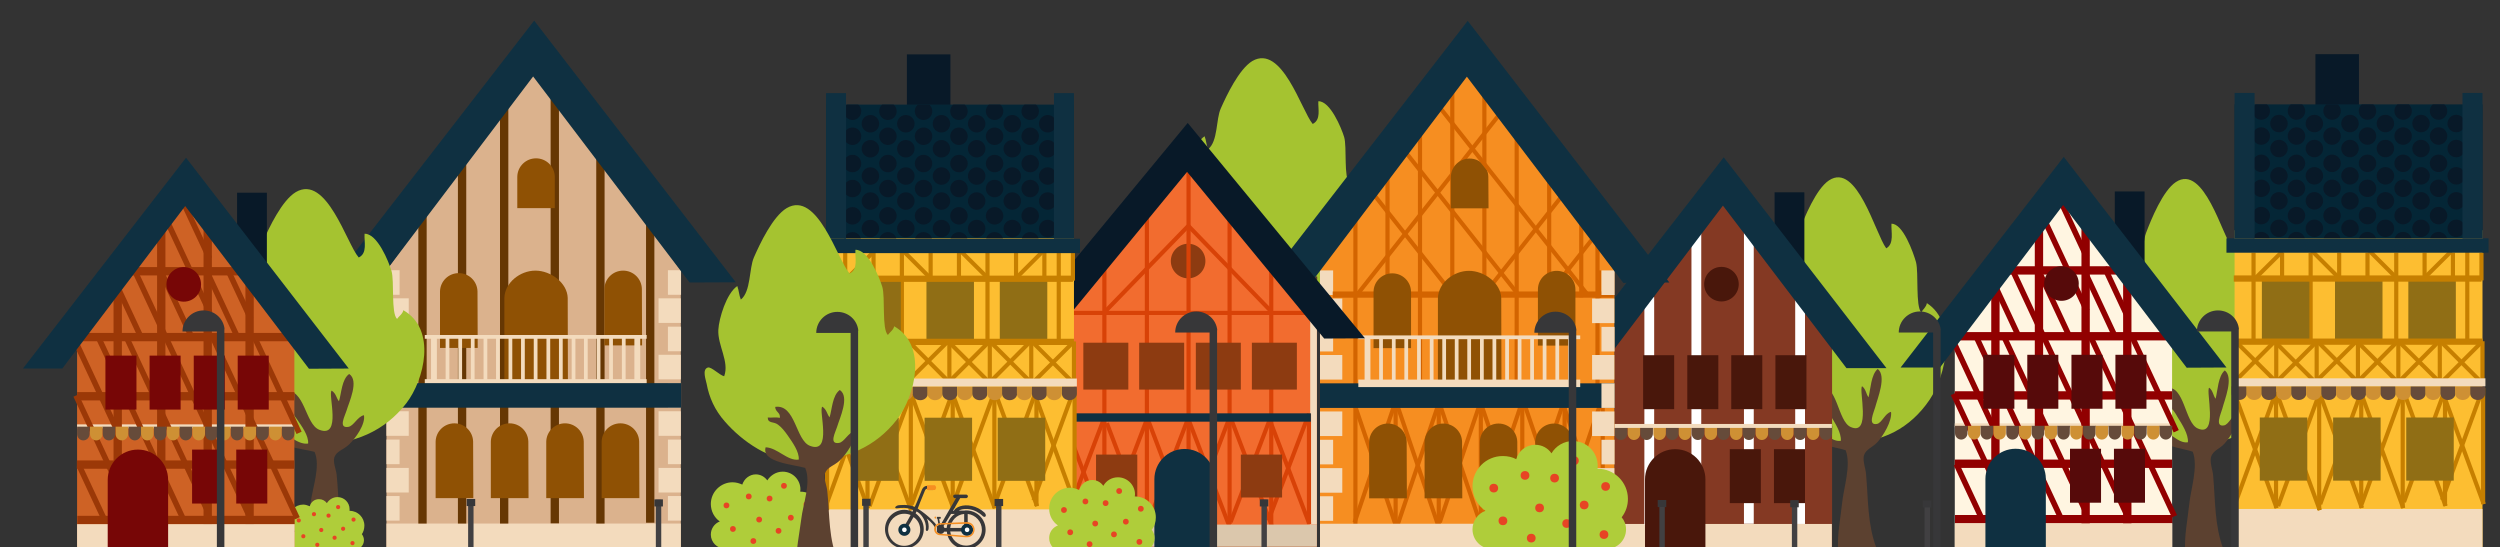 <?xml version="1.0" encoding="utf-8"?>
<!-- Generator: Adobe Illustrator 19.2.0, SVG Export Plug-In . SVG Version: 6.00 Build 0)  -->
<svg version="1.1" id="Calque_1" xmlns="http://www.w3.org/2000/svg" xmlns:xlink="http://www.w3.org/1999/xlink" x="0px" y="0px"
	 viewBox="0 0 1200 262.6" style="enable-background:new 0 0 1200 262.6;" xml:space="preserve">
<rect x="0" y="0" width="1200" height="262.6" fill="#333333" stroke="none"/>
<style type="text/css">
	.st0{fill:#218CE0;}
	.st1{fill:#A5C330;}
	.st2{fill:#5C4130;}
	.st3{fill:#AFCD3A;}
	.st4{fill:#E74424;}
	.st5{fill:#414042;}
	.st6{fill:#373739;}
	.st7{fill:#DBB28D;}
	.st8{fill:#F3DBBD;}
	.st9{fill:#663703;}
	.st10{fill:#8F5104;}
	.st11{fill:#0F3041;}
	.st12{fill:#081928;}
	.st13{fill:#FFF5E1;}
	.st14{fill:#910000;}
	.st15{fill:#560A0A;}
	.st16{fill:#664B3A;}
	.st17{fill:#CE9034;}
	.st18{fill:#FDBE31;}
	.st19{fill:#042636;}
	.st20{clip-path:url(#SVGID_2_);}
	.st21{fill:none;stroke:#C67F00;stroke-width:2;stroke-miterlimit:10;}
	.st22{fill:#906E15;}
	.st23{fill:none;stroke:#C67F00;stroke-width:3;stroke-miterlimit:10;}
	.st24{fill:#CE6225;}
	.st25{fill:#9B3807;}
	.st26{fill:#770606;}
	.st27{fill:#843923;}
	.st28{fill:#49170B;}
	.st29{fill:#FFFFFF;}
	.st30{fill:#F68E21;}
	.st31{fill:none;stroke:#D36400;stroke-width:2;stroke-miterlimit:10;}
	.st32{fill:none;stroke:#D36400;stroke-width:3;stroke-miterlimit:10;}
	.st33{fill:#F26C2F;}
	.st34{fill:#8D3B11;}
	.st35{fill:none;stroke:#D84207;stroke-width:2;stroke-miterlimit:10;}
	.st36{fill:#DBC7AC;}
	.st37{clip-path:url(#SVGID_4_);}
	.st38{fill:none;}
	.st39{fill:#804F2A;}
	.st40{fill:#FF7845;}
</style>
<rect x="1006.9" y="146.1" class="st0" width="5.5" height="56.8"/>
<g>
	<path class="st1" d="M883.9,212.4c-13,0.8-25.9-10.1-33.1-19.4c-4.4-5.7-6.9-12-7.9-18.8c-0.3-1.9-2.2-7.4,0.6-8.2
		c1.6-0.5,5.2,3.9,7,4.3c2.4-7.4-2.9-15.4-2.5-23c0.3-5.7,3.6-18.2,8.3-21.8c0.6,2.1,0.8,4.5,1.6,6.7c4.4-4.1,3.6-15.5,5.7-21.2
		c2.5-6.6,8.1-20.3,14.3-24.4c13.5-9,22.3,25.7,27.5,32.6c3.9-2.2,2.3-7.9,2.5-11.8c5.5-0.2,10.5,13.8,11.8,18.5
		c1.3,5.2-0.3,21.1,2.5,24c0.8-1.4,2.4-2.5,2.7-4.4c14.7,9.5,9.2,34.7,1.3,46.4c-9.3,13.7-22.8,20.7-39.8,20.6h-2.6V212.4z"/>
	<path class="st2" d="M885.9,216.1c2.8,7.1-1,18.2-1.7,25.5c-0.8,7.6-2.4,15-1.9,22.6c5.8,0.9,12.4-1,18.4-1.1
		c-4.4-11.5-3.9-23.6-5-35.6c-0.2-2.6-1.7-6.3-1-8.9c1-3.1,4.1-3.8,6.4-6.3c2.9-3.1,7.2-10.3,6.6-14.6c-2.9,0.6-4.4,5.4-6.8,5.8
		c-4.5,0.8-1.5-5.5-0.8-8c1.1-4.3,5.6-15,1.2-18.4c-3.2,2.7-3.4,9.6-4.4,13.6c-1.2-1.5-1.2-3.9-3.1-5.3c-1.7,1.6,4.5,23.9-5.4,19.6
		c-6.4-2.7-6.3-20.9-15.1-19.5c0,2.5,2.4,2.8,2.1,5.5c-1.6-0.5-3.7,0-5.3-0.3c0.1,3.1,2.5,1.9,4.4,3.5c1.8,1.5,3,3.2,4.2,5.4
		c2.1,3.4,5.2,8.1,4.9,12c-5,0.8-9.3-6.1-14.5-6.2C866.8,213.4,881.4,214.5,885.9,216.1L885.9,216.1z"/>
</g>
<g>
	<path class="st1" d="M607.1,146c-13.6,0.8-27.3-9.3-34.8-18c-4.7-5.3-7.2-11.1-8.3-17.4c-0.3-1.7-2.3-6.8,0.6-7.6
		c1.7-0.4,5.4,3.6,7.5,4c2.5-6.8-3.1-14.3-2.7-21.4c0.3-5.3,3.8-16.9,8.8-20.2c0.8,1.9,0.8,4.2,1.7,6.2c4.8-3.8,3.7-14.4,6.1-19.6
		c2.7-6.1,8.7-18.8,15.1-22.7c14.3-8.3,23.6,23.8,29,30.2c4.1-2.1,2.5-7.2,2.7-10.9c5.7-0.2,11.1,12.9,12.4,17.2
		c1.4,4.8-0.3,19.6,2.6,22.2c0.8-1.3,2.6-2.3,2.9-4.1c15.5,8.9,9.7,32.1,1.4,42.9c-9.7,12.8-24.1,19.1-42.1,19h-2.9V146z"/>
	<path class="st2" d="M609.2,149.4c2.9,6.6-1,16.8-1.8,23.7c-0.9,6.9-2.5,14-2.1,20.9c6.2,0.9,13.1-0.9,19.4-1
		c-4.7-10.7-4.1-21.8-5.2-32.9c-0.2-2.4-1.8-5.8-1-8.2c1-2.9,4.3-3.6,6.8-5.8c3.1-2.9,7.7-9.5,6.9-13.5c-3,0.6-4.8,5-7.2,5.4
		c-4.8,0.8-1.5-5.1-0.9-7.4c1.2-4,5.9-14,1.3-17c-3.4,2.5-3.6,8.9-4.8,12.7c-1.2-1.4-1.2-3.6-3.4-4.9c-1.8,1.5,4.9,22.1-5.7,18.2
		c-6.7-2.5-6.6-19.4-16-18c0,2.4,2.6,2.6,2.2,5.1c-1.7-0.5-3.8,0-5.6-0.2c0.1,2.9,2.7,1.7,4.7,3.2c1.9,1.4,3.1,3,4.4,5
		c2.2,3.1,5.4,7.5,5.1,11c-5.2,0.8-9.8-5.5-15.4-5.6C589,146.9,604.4,147.9,609.2,149.4L609.2,149.4z"/>
</g>
<g>
	<path class="st3" d="M394.6,246.4c0-5.7-4.7-10.4-10.4-10.4c0,0,0,0-0.1,0c0-0.3,0.1-0.6,0.1-1.1c0-4.7-3.8-8.5-8.5-8.5
		c-3.1,0-5.8,1.7-7.4,4.2c-1.2-1.7-3.2-2.9-5.5-2.9c-3,0-5.6,2.1-6.5,4.9c-1.4-0.6-2.9-1.1-4.7-1.1c-5.7,0-10.4,4.7-10.4,10.4
		c0,3.5,1.7,6.6,4.3,8.4c-2.6,1-4.3,3.5-4.3,6.3c0,3.7,3,6.7,6.7,6.7h39.2c3.7,0,6.7-3,6.7-6.7c0-1.6-0.5-3-1.5-4.2
		C393.9,250.8,394.6,248.7,394.6,246.4z"/>
	<g>
		<circle class="st4" cx="379.6" cy="248.5" r="1.4"/>
		<circle class="st4" cx="359.4" cy="238.3" r="1.4"/>
		<circle class="st4" cx="348.7" cy="242.6" r="1.4"/>
		<circle class="st4" cx="351.8" cy="253.9" r="1.4"/>
		<circle class="st4" cx="361.6" cy="259.7" r="1.4"/>
		<circle class="st4" cx="364.4" cy="249.4" r="1.4"/>
		<circle class="st4" cx="369.4" cy="239.3" r="1.4"/>
		<circle class="st4" cx="376.3" cy="233.2" r="1.4"/>
		<circle class="st4" cx="387.1" cy="242.1" r="1.4"/>
		<circle class="st4" cx="386.4" cy="258.6" r="1.4"/>
		<circle class="st4" cx="373.7" cy="254.8" r="1.4"/>
	</g>
</g>
<g>
	<rect x="923.8" y="240.5" class="st5" width="2.6" height="23.9"/>
	<rect x="923" y="240.2" class="st6" width="4.1" height="3.4"/>
</g>
<g>
	<polygon class="st7" points="326.8,263.4 185.5,263.4 185.5,129.7 255.4,32.3 326.8,129.7 	"/>
	<g>
		<g>
			<rect x="185.5" y="129.7" class="st8" width="6.3" height="11.8"/>
			<rect x="185.5" y="143.2" class="st8" width="10.7" height="11.8"/>
		</g>
		<g>
			<rect x="185.5" y="156.8" class="st8" width="6.3" height="11.8"/>
			<rect x="185.5" y="170.3" class="st8" width="10.7" height="11.8"/>
		</g>
		<g>
			<rect x="185.5" y="197.4" class="st8" width="10.7" height="11.8"/>
		</g>
		<g>
			<rect x="185.5" y="211" class="st8" width="6.3" height="11.8"/>
			<rect x="185.5" y="224.6" class="st8" width="10.7" height="11.8"/>
		</g>
		<g>
			<rect x="185.5" y="238.1" class="st8" width="6.3" height="11.8"/>
		</g>
	</g>
	<g>
		<g>
			<rect x="320.6" y="129.7" class="st8" width="6.3" height="11.8"/>
			<rect x="316.1" y="143.2" class="st8" width="10.7" height="11.8"/>
		</g>
		<g>
			<rect x="320.6" y="156.8" class="st8" width="6.3" height="11.8"/>
			<rect x="316.1" y="170.3" class="st8" width="10.7" height="11.8"/>
		</g>
		<g>
			<rect x="320.6" y="183.9" class="st8" width="6.3" height="11.8"/>
			<rect x="316.1" y="197.4" class="st8" width="10.7" height="11.8"/>
		</g>
		<g>
			<rect x="320.6" y="211" class="st8" width="6.3" height="11.8"/>
			<rect x="316.1" y="224.6" class="st8" width="10.7" height="11.8"/>
		</g>
		<g>
			<rect x="320.6" y="238.1" class="st8" width="6.3" height="11.8"/>
		</g>
	</g>
	<polyline class="st8" points="185.5,263.4 185.5,251.3 326.8,251.3 326.8,263.4 	"/>
	<rect x="200.8" y="90.2" class="st9" width="4" height="161.1"/>
	<rect x="219.8" y="77.8" class="st9" width="4" height="173.5"/>
	<rect x="240" y="51.7" class="st9" width="4" height="199.6"/>
	<rect x="264.3" y="36.3" class="st9" width="4" height="214.9"/>
	<rect x="286.2" y="68.6" class="st9" width="4" height="182.7"/>
	<rect x="310.1" y="89.8" class="st9" width="4" height="161.1"/>
	<path class="st10" d="M266.3,84.8c-0.1-4.9-4.1-8.8-9-8.8c-4.9,0-8.9,3.9-9,8.8l0,0v15.1h18V84.8L266.3,84.8z"/>
	<g>
		<g>
			<path class="st10" d="M229.2,139.9c-0.1-4.9-4.1-8.8-9-8.8c-4.9,0-8.9,3.9-9,8.8l0,0V167h18.1L229.2,139.9L229.2,139.9z"/>
			<path class="st10" d="M308.1,138.7c-0.1-4.9-4.1-8.8-9-8.8s-8.9,3.9-9,8.8l0,0v27.1h18.1L308.1,138.7L308.1,138.7z"/>
			<g>
				<path class="st10" d="M306.8,212c-0.1-4.9-4.1-8.8-9-8.8s-8.9,3.9-9,8.8l0,0v27.1h18.1L306.8,212L306.8,212z"/>
				<path class="st10" d="M280.2,212c-0.1-4.9-4.1-8.8-9-8.8c-4.9,0-8.9,3.9-9,8.8l0,0v27.1h18.1L280.2,212L280.2,212z"/>
				<path class="st10" d="M253.6,212c-0.1-4.9-4.1-8.8-9-8.8s-8.9,3.9-9,8.8l0,0v27.1h18.1L253.6,212L253.6,212z"/>
				<path class="st10" d="M227.1,212c-0.1-4.9-4.1-8.8-9-8.8c-4.9,0-8.9,3.9-9,8.8l0,0v27.1h18.1L227.1,212L227.1,212z"/>
			</g>
			<path class="st10" d="M272.5,143c-0.2-7.2-8.1-13.1-15.5-13.1c-7.4,0-14.7,5.8-14.9,13.1l0,0v40.6h30.5L272.5,143L272.5,143z"/>
		</g>
	</g>
	<g>
		<g>
			<g>
				<g>
					<rect x="304.5" y="161.3" class="st8" width="2.8" height="22"/>
					<rect x="298.5" y="161.3" class="st8" width="1.8" height="22"/>
					<rect x="292.4" y="161.3" class="st8" width="1.8" height="22"/>
					<rect x="286.4" y="161.3" class="st8" width="1.8" height="22"/>
					<rect x="280.3" y="161.3" class="st8" width="1.8" height="22"/>
					<rect x="274.4" y="161.3" class="st8" width="1.8" height="22"/>
					<rect x="268.3" y="161.3" class="st8" width="1.8" height="22"/>
					<rect x="262.3" y="161.3" class="st8" width="1.8" height="22"/>
					<rect x="256.2" y="161.3" class="st8" width="1.8" height="22"/>
					<rect x="250.1" y="161.3" class="st8" width="1.8" height="22"/>
					<rect x="244.1" y="161.3" class="st8" width="1.8" height="22"/>
					<rect x="238.1" y="161.3" class="st8" width="1.8" height="22"/>
					<rect x="232.1" y="161.3" class="st8" width="1.8" height="22"/>
					<rect x="226" y="161.3" class="st8" width="1.8" height="22"/>
					<rect x="220" y="161.3" class="st8" width="1.8" height="22"/>
					<rect x="213.9" y="161.3" class="st8" width="1.8" height="22"/>
					<rect x="206.9" y="161.3" class="st8" width="2.8" height="22"/>
				</g>
			</g>
			<g>
				<rect x="203.9" y="182" class="st8" width="106.5" height="3.6"/>
			</g>
			<g>
				<rect x="203.9" y="160.8" class="st8" width="106.5" height="1.8"/>
			</g>
		</g>
	</g>
	<rect x="185.5" y="183.9" class="st11" width="141.4" height="11.8"/>
	<polygon class="st11" points="181.1,135.5 159.2,135.5 256.4,9.9 353.2,135.5 331,135.6 255.9,36.7 	"/>
</g>
<g>
	<rect x="314.8" y="239.9" class="st5" width="2.6" height="23.9"/>
	<rect x="314.1" y="239.7" class="st6" width="4.1" height="3.4"/>
</g>
<g>
	<path class="st1" d="M1050.4,213.2c-13,0.8-25.9-10.1-33.1-19.4c-4.4-5.7-6.9-12-7.9-18.8c-0.3-1.9-2.2-7.4,0.6-8.2
		c1.6-0.5,5.2,3.9,7,4.3c2.4-7.4-2.9-15.4-2.5-23c0.3-5.7,3.6-18.2,8.3-21.8c0.6,2.1,0.8,4.5,1.6,6.7c4.4-4.1,3.6-15.5,5.7-21.2
		c2.5-6.6,8.1-20.3,14.3-24.4c13.5-9,22.3,25.7,27.5,32.6c3.9-2.2,2.3-7.9,2.5-11.8c5.5-0.2,10.5,13.8,11.8,18.5
		c1.3,5.2-0.3,21.1,2.5,24c0.8-1.4,2.4-2.5,2.7-4.4c14.7,9.5,9.2,34.7,1.3,46.4c-9.3,13.7-22.8,20.7-39.8,20.6h-2.6V213.2z"/>
	<path class="st2" d="M1052.5,216.8c2.8,7.1-1,18.2-1.7,25.5c-0.8,7.6-2.4,15-1.9,22.6c5.8,0.9,12.4-1,18.4-1.1
		c-4.4-11.5-3.9-23.6-5-35.6c-0.2-2.6-1.7-6.3-1-8.9c1-3.1,4.1-3.8,6.4-6.3c2.9-3.1,7.2-10.3,6.6-14.6c-2.9,0.6-4.4,5.4-6.8,5.8
		c-4.5,0.8-1.5-5.5-0.8-8c1.1-4.3,5.6-15,1.2-18.4c-3.2,2.7-3.4,9.6-4.4,13.6c-1.2-1.5-1.2-3.9-3.1-5.3c-1.7,1.6,4.5,23.9-5.4,19.6
		c-6.4-2.7-6.3-20.9-15.1-19.5c0,2.5,2.4,2.8,2.1,5.5c-1.6-0.5-3.7,0-5.3-0.3c0.1,3.1,2.5,1.9,4.4,3.5c1.8,1.5,3,3.2,4.2,5.4
		c2.1,3.4,5.2,8.1,4.9,12c-5,0.8-9.3-6.1-14.5-6.2C1033.2,214.1,1047.9,215.1,1052.5,216.8L1052.5,216.8z"/>
</g>
<g>
	<rect x="1015.1" y="91.9" class="st12" width="14.3" height="36.7"/>
	<polygon class="st13" points="1042.6,262.6 938.3,262.6 938.3,163.9 989.9,91.9 1042.6,163.9 	"/>
	<rect x="938.3" y="203.2" class="st8" width="104.4" height="1.9"/>
	<rect x="955.8" y="128.7" class="st14" width="4" height="101.7"/>
	<rect x="976.7" y="108.6" class="st14" width="4" height="146"/>
	<rect x="999.1" y="99.5" class="st14" width="4" height="163.1"/>
	<rect x="1019.1" y="125.9" class="st14" width="4" height="136.6"/>
	<rect x="952.3" y="127.8" class="st14" width="76.3" height="4"/>
	<rect x="936.6" y="159.4" class="st14" width="105.9" height="4"/>
	<rect x="938.3" y="187.8" class="st14" width="104.3" height="4"/>
	<rect x="938.3" y="220.6" class="st14" width="104.3" height="4"/>
	<rect x="938.4" y="247.2" class="st14" width="104.3" height="4"/>
	
		<rect x="984.6" y="128.3" transform="matrix(0.906 -0.423 0.423 0.906 30.852 430.328)" class="st14" width="2.7" height="34.6"/>
	
		<rect x="989.6" y="100" transform="matrix(0.906 -0.423 0.423 0.906 39.557 430.599)" class="st14" width="2.7" height="52.2"/>
	
		<rect x="993.2" y="90.8" transform="matrix(0.906 -0.423 0.423 0.906 47.493 430.423)" class="st14" width="2.7" height="34.6"/>
	
		<rect x="1007.2" y="129.8" transform="matrix(0.906 -0.423 0.423 0.906 32.312 439.988)" class="st14" width="2.7" height="34.6"/>
	
		<rect x="1014.7" y="127.5" transform="matrix(0.906 -0.423 0.423 0.906 35.693 442.584)" class="st14" width="2.7" height="26.5"/>
	
		<rect x="946.3" y="160.4" transform="matrix(0.906 -0.423 0.423 0.906 10.452 417.839)" class="st14" width="2.7" height="49.9"/>
	<rect x="967.7" y="157" transform="matrix(0.906 -0.423 0.423 0.906 3.961 428.76)" class="st14" width="2.7" height="96.8"/>
	
		<rect x="980.2" y="158" transform="matrix(0.906 -0.423 0.423 0.906 5.917 433.889)" class="st14" width="2.7" height="91.3"/>
	
		<rect x="992.1" y="122.7" transform="matrix(0.906 -0.423 0.423 0.906 13.469 437.487)" class="st14" width="2.7" height="131.4"/>
	
		<rect x="1022.4" y="157" transform="matrix(0.906 -0.423 0.423 0.906 9.292 451.839)" class="st14" width="2.7" height="95.8"/>
	
		<rect x="1032.6" y="158.5" transform="matrix(0.906 -0.423 0.423 0.906 19.038 454.201)" class="st14" width="2.7" height="51.4"/>
	
		<rect x="950.6" y="186.4" transform="matrix(0.906 -0.423 0.423 0.906 -3.692 422.892)" class="st14" width="2.7" height="66.8"/>
	
		<rect x="944" y="221.9" transform="matrix(0.906 -0.423 0.423 0.906 -11.299 421.637)" class="st14" width="2.7" height="28.9"/>
	
		<rect x="962.4" y="138.1" transform="matrix(0.906 -0.423 0.423 0.906 26.823 421.348)" class="st14" width="2.7" height="24.1"/>
	<rect x="938.3" y="251.2" class="st8" width="104.4" height="11.4"/>
	<g>
		<rect x="993.6" y="215.4" class="st15" width="14.9" height="25.9"/>
		<rect x="1014.7" y="215.4" class="st15" width="14.9" height="25.9"/>
	</g>
	<g>
		<g>
			<path class="st16" d="M944.4,207.9c0,1.7-1.4,3.1-3,3.1c-1.7,0-3-1.4-3-3.1c0-0.5,0-3.5,0-3.5h6.2
				C944.4,204.4,944.4,206.2,944.4,207.9z"/>
			<path class="st17" d="M950.6,207.9c0,1.7-1.4,3.1-3,3.1c-1.6,0-3-1.4-3-3.1c0-0.5,0-3.5,0-3.5h6.2
				C950.6,204.4,950.6,206.2,950.6,207.9z"/>
		</g>
		<g>
			<path class="st16" d="M956.7,207.9c0,1.7-1.4,3.1-3,3.1c-1.7,0-3-1.4-3-3.1c0-0.5,0-3.5,0-3.5h6.2
				C956.7,204.4,956.7,206.2,956.7,207.9z"/>
			<path class="st17" d="M962.8,207.9c0,1.7-1.4,3.1-3,3.1c-1.7,0-3-1.4-3-3.1c0-0.5,0-3.5,0-3.5h6.2
				C962.8,204.4,962.8,206.2,962.8,207.9z"/>
		</g>
		<g>
			<path class="st16" d="M969,207.9c0,1.7-1.4,3.1-3,3.1c-1.7,0-3-1.4-3-3.1c0-0.5,0-3.5,0-3.5h6.2C969,204.4,969,206.2,969,207.9z"
				/>
			<path class="st17" d="M975.1,207.9c0,1.7-1.4,3.1-3,3.1c-1.7,0-3-1.4-3-3.1c0-0.5,0-3.5,0-3.5h6.2
				C975.1,204.4,975.1,206.2,975.1,207.9z"/>
		</g>
		<g>
			<path class="st16" d="M981.2,207.9c0,1.7-1.4,3.1-3,3.1c-1.7,0-3-1.4-3-3.1c0-0.5,0-3.5,0-3.5h6.2
				C981.2,204.4,981.2,206.2,981.2,207.9z"/>
			<path class="st17" d="M987.4,207.9c0,1.7-1.4,3.1-3,3.1c-1.7,0-3-1.4-3-3.1c0-0.5,0-3.5,0-3.5h6.2
				C987.4,204.4,987.4,206.2,987.4,207.9z"/>
		</g>
		<g>
			<path class="st16" d="M993.5,207.9c0,1.7-1.4,3.1-3,3.1c-1.7,0-3-1.4-3-3.1c0-0.5,0-3.5,0-3.5h6.2
				C993.5,204.4,993.5,206.2,993.5,207.9z"/>
			<path class="st17" d="M999.7,207.9c0,1.7-1.4,3.1-3,3.1c-1.7,0-3-1.4-3-3.1c0-0.5,0-3.5,0-3.5h6.2
				C999.7,204.4,999.7,206.2,999.7,207.9z"/>
		</g>
		<g>
			<path class="st16" d="M1005.9,207.9c0,1.7-1.4,3.1-3,3.1c-1.7,0-3-1.4-3-3.1c0-0.5,0-3.5,0-3.5h6.2
				C1005.9,204.4,1005.9,206.2,1005.9,207.9z"/>
			<path class="st17" d="M1011.9,207.9c0,1.7-1.4,3.1-3,3.1c-1.7,0-3-1.4-3-3.1c0-0.5,0-3.5,0-3.5h6.2
				C1011.9,204.4,1011.9,206.2,1011.9,207.9z"/>
		</g>
		<g>
			<path class="st16" d="M1018.1,207.9c0,1.7-1.4,3.1-3,3.1c-1.7,0-3-1.4-3-3.1c0-0.5,0-3.5,0-3.5h6.2
				C1018.1,204.4,1018.1,206.2,1018.1,207.9z"/>
			<path class="st17" d="M1024.3,207.9c0,1.7-1.4,3.1-3,3.1c-1.7,0-3-1.4-3-3.1c0-0.5,0-3.5,0-3.5h6.2
				C1024.3,204.4,1024.3,206.2,1024.3,207.9z"/>
		</g>
		<g>
			<path class="st16" d="M1030.4,207.9c0,1.7-1.4,3.1-3,3.1c-1.7,0-3-1.4-3-3.1c0-0.5,0-3.5,0-3.5h6.2
				C1030.4,204.4,1030.4,206.2,1030.4,207.9z"/>
			<path class="st17" d="M1036.6,207.9c0,1.7-1.4,3.1-3,3.1c-1.7,0-3-1.4-3-3.1c0-0.5,0-3.5,0-3.5h6.2
				C1036.6,204.4,1036.6,206.2,1036.6,207.9z"/>
		</g>
		<g>
			<path class="st16" d="M1042.6,207.9c0,1.7-1.4,3.1-3,3.1c-1.7,0-3-1.4-3-3.1c0-0.5,0-3.5,0-3.5h6.2
				C1042.6,204.4,1042.6,206.2,1042.6,207.9z"/>
		</g>
	</g>
	<g>
		<g>
			<rect x="952" y="170.3" class="st15" width="14.9" height="25.9"/>
			<rect x="973.1" y="170.3" class="st15" width="14.9" height="25.9"/>
			<rect x="994.3" y="170.3" class="st15" width="14.9" height="25.9"/>
			<rect x="1015.4" y="170.3" class="st15" width="14.9" height="25.9"/>
		</g>
	</g>
	<path class="st11" d="M982,229.9c0-8-6.5-14.5-14.5-14.5s-14.5,6.5-14.5,14.5v32.7h29L982,229.9L982,229.9z"/>
	<circle class="st15" cx="989.5" cy="136.1" r="8.3"/>
	<polygon class="st11" points="931.2,176.4 912.3,176.4 990.6,75.3 1068.7,176.4 1049.6,176.5 990.3,98.4 	"/>
</g>
<g>
	<rect x="1111.4" y="26" class="st12" width="20.9" height="39.4"/>
	<rect x="1072.6" y="110.5" class="st18" width="119" height="152.5"/>
	<rect x="1072.6" y="244.3" class="st8" width="119" height="18.7"/>
	<g>
		<rect x="1072.6" y="50.1" class="st19" width="119" height="64.2"/>
		<g>
			<g>
				<defs>
					<rect id="SVGID_1_" x="1072.6" y="50.1" width="119" height="64.2"/>
				</defs>
				<clipPath id="SVGID_2_">
					<use xlink:href="#SVGID_1_"  style="overflow:visible;"/>
				</clipPath>
				<g class="st20">
					<g>
						<ellipse class="st12" cx="1085.4" cy="53.3" rx="4.2" ry="4.2"/>
						<ellipse class="st12" cx="1085.4" cy="65.3" rx="4.2" ry="4.2"/>
						<ellipse class="st12" cx="1085.4" cy="78.4" rx="4.2" ry="4.2"/>
						<ellipse class="st12" cx="1085.4" cy="90.4" rx="4.2" ry="4.2"/>
						<ellipse class="st12" cx="1085.4" cy="103.5" rx="4.2" ry="4.2"/>
						<ellipse class="st12" cx="1085.4" cy="115.5" rx="4.2" ry="4.2"/>
					</g>
					<g>
						<ellipse class="st12" cx="1093.9" cy="59.3" rx="4.2" ry="4.2"/>
						<ellipse class="st12" cx="1093.9" cy="71.3" rx="4.2" ry="4.2"/>
						<ellipse class="st12" cx="1093.9" cy="84.4" rx="4.2" ry="4.2"/>
						<ellipse class="st12" cx="1093.9" cy="96.4" rx="4.2" ry="4.2"/>
						<ellipse class="st12" cx="1093.9" cy="109.6" rx="4.2" ry="4.2"/>
						<ellipse class="st12" cx="1093.9" cy="121.5" rx="4.2" ry="4.2"/>
					</g>
					<g>
						<ellipse class="st12" cx="1102.3" cy="53.3" rx="4.2" ry="4.2"/>
						<ellipse class="st12" cx="1102.3" cy="65.3" rx="4.2" ry="4.2"/>
						<ellipse class="st12" cx="1102.3" cy="78.4" rx="4.2" ry="4.2"/>
						<ellipse class="st12" cx="1102.3" cy="90.4" rx="4.2" ry="4.2"/>
						<ellipse class="st12" cx="1102.3" cy="103.5" rx="4.2" ry="4.2"/>
						<ellipse class="st12" cx="1102.3" cy="115.5" rx="4.2" ry="4.2"/>
					</g>
					<g>
						<ellipse class="st12" cx="1110.9" cy="59.3" rx="4.2" ry="4.2"/>
						<ellipse class="st12" cx="1110.9" cy="71.3" rx="4.2" ry="4.2"/>
						<ellipse class="st12" cx="1110.9" cy="84.4" rx="4.2" ry="4.2"/>
						<ellipse class="st12" cx="1110.9" cy="96.4" rx="4.2" ry="4.2"/>
						<ellipse class="st12" cx="1110.9" cy="109.6" rx="4.2" ry="4.2"/>
						<ellipse class="st12" cx="1110.9" cy="121.5" rx="4.2" ry="4.2"/>
					</g>
					<g>
						<ellipse class="st12" cx="1119.4" cy="53.3" rx="4.2" ry="4.2"/>
						<ellipse class="st12" cx="1119.4" cy="65.3" rx="4.2" ry="4.2"/>
						<ellipse class="st12" cx="1119.4" cy="78.4" rx="4.2" ry="4.2"/>
						<ellipse class="st12" cx="1119.4" cy="90.4" rx="4.2" ry="4.2"/>
						<ellipse class="st12" cx="1119.4" cy="103.5" rx="4.2" ry="4.2"/>
						<ellipse class="st12" cx="1119.4" cy="115.5" rx="4.2" ry="4.2"/>
					</g>
					<g>
						<ellipse class="st12" cx="1128" cy="59.3" rx="4.2" ry="4.2"/>
						<ellipse class="st12" cx="1128" cy="71.3" rx="4.2" ry="4.2"/>
						<ellipse class="st12" cx="1128" cy="84.4" rx="4.2" ry="4.2"/>
						<ellipse class="st12" cx="1128" cy="96.4" rx="4.2" ry="4.2"/>
						<ellipse class="st12" cx="1128" cy="109.6" rx="4.2" ry="4.2"/>
						<ellipse class="st12" cx="1128" cy="121.5" rx="4.2" ry="4.2"/>
					</g>
					<g>
						<ellipse class="st12" cx="1136.4" cy="53.3" rx="4.2" ry="4.2"/>
						<ellipse class="st12" cx="1136.4" cy="65.3" rx="4.2" ry="4.2"/>
						<ellipse class="st12" cx="1136.4" cy="78.4" rx="4.2" ry="4.2"/>
						<ellipse class="st12" cx="1136.4" cy="90.4" rx="4.2" ry="4.2"/>
						<ellipse class="st12" cx="1136.4" cy="103.5" rx="4.2" ry="4.2"/>
						<ellipse class="st12" cx="1136.4" cy="115.5" rx="4.2" ry="4.2"/>
					</g>
					<g>
						<ellipse class="st12" cx="1145" cy="59.3" rx="4.2" ry="4.2"/>
						<ellipse class="st12" cx="1145" cy="71.3" rx="4.2" ry="4.2"/>
						<ellipse class="st12" cx="1145" cy="84.4" rx="4.2" ry="4.2"/>
						<ellipse class="st12" cx="1145" cy="96.4" rx="4.2" ry="4.2"/>
						<ellipse class="st12" cx="1145" cy="109.6" rx="4.2" ry="4.2"/>
						<ellipse class="st12" cx="1145" cy="121.5" rx="4.2" ry="4.2"/>
					</g>
					<g>
						<ellipse class="st12" cx="1153.5" cy="53.3" rx="4.2" ry="4.2"/>
						<ellipse class="st12" cx="1153.5" cy="65.3" rx="4.2" ry="4.2"/>
						<ellipse class="st12" cx="1153.5" cy="78.4" rx="4.2" ry="4.2"/>
						<ellipse class="st12" cx="1153.5" cy="90.4" rx="4.2" ry="4.2"/>
						<ellipse class="st12" cx="1153.5" cy="103.5" rx="4.2" ry="4.2"/>
						<ellipse class="st12" cx="1153.5" cy="115.5" rx="4.2" ry="4.2"/>
					</g>
					<g>
						<ellipse class="st12" cx="1162.1" cy="59.3" rx="4.2" ry="4.2"/>
						<ellipse class="st12" cx="1162.1" cy="71.3" rx="4.2" ry="4.2"/>
						<ellipse class="st12" cx="1162.1" cy="84.4" rx="4.2" ry="4.2"/>
						<ellipse class="st12" cx="1162.1" cy="96.4" rx="4.2" ry="4.2"/>
						<ellipse class="st12" cx="1162.1" cy="109.6" rx="4.2" ry="4.2"/>
						<ellipse class="st12" cx="1162.1" cy="121.5" rx="4.2" ry="4.2"/>
					</g>
					<g>
						<ellipse class="st12" cx="1170.5" cy="53.3" rx="4.2" ry="4.2"/>
						<ellipse class="st12" cx="1170.5" cy="65.3" rx="4.2" ry="4.2"/>
						<ellipse class="st12" cx="1170.5" cy="78.4" rx="4.2" ry="4.2"/>
						<ellipse class="st12" cx="1170.5" cy="90.4" rx="4.2" ry="4.2"/>
						<ellipse class="st12" cx="1170.5" cy="103.5" rx="4.2" ry="4.2"/>
						<ellipse class="st12" cx="1170.5" cy="115.5" rx="4.2" ry="4.2"/>
					</g>
					<g>
						<ellipse class="st12" cx="1179" cy="59.3" rx="4.2" ry="4.2"/>
						<ellipse class="st12" cx="1179" cy="71.3" rx="4.2" ry="4.2"/>
						<ellipse class="st12" cx="1179" cy="84.4" rx="4.2" ry="4.2"/>
						<ellipse class="st12" cx="1179" cy="96.4" rx="4.2" ry="4.2"/>
						<ellipse class="st12" cx="1179" cy="109.6" rx="4.2" ry="4.2"/>
						<ellipse class="st12" cx="1179" cy="121.5" rx="4.2" ry="4.2"/>
					</g>
				</g>
			</g>
		</g>
	</g>
	<rect x="1072.6" y="44.6" class="st11" width="9.6" height="69.9"/>
	<rect x="1182" y="44.6" class="st11" width="9.6" height="69.9"/>
	<line class="st21" x1="1073.1" y1="163.9" x2="1092.9" y2="183.6"/>
	<line class="st21" x1="1092.6" y1="163.1" x2="1072.9" y2="182.9"/>
	<line class="st21" x1="1092.6" y1="163.1" x2="1092.6" y2="183.6"/>
	<line class="st21" x1="1073.3" y1="163.4" x2="1073.3" y2="183.9"/>
	<line class="st21" x1="1092.5" y1="164.6" x2="1112.3" y2="184.4"/>
	<line class="st21" x1="1112" y1="164" x2="1092.3" y2="183.7"/>
	<line class="st21" x1="1112" y1="164" x2="1112" y2="184.3"/>
	<line class="st21" x1="1112.3" y1="163.8" x2="1132" y2="183.6"/>
	<line class="st21" x1="1131.8" y1="163.1" x2="1112" y2="182.8"/>
	<line class="st21" x1="1131.8" y1="163.1" x2="1131.8" y2="183.6"/>
	<line class="st21" x1="1131.8" y1="164.3" x2="1151.5" y2="184"/>
	<line class="st21" x1="1151.2" y1="163.5" x2="1131.6" y2="183.3"/>
	<line class="st21" x1="1151.2" y1="163.5" x2="1151.2" y2="184"/>
	<line class="st21" x1="1151.7" y1="164.2" x2="1171.5" y2="183.9"/>
	<line class="st21" x1="1171.1" y1="163.4" x2="1151.5" y2="183.2"/>
	<line class="st21" x1="1171.1" y1="163.4" x2="1171.1" y2="183.9"/>
	<line class="st21" x1="1172.1" y1="164.5" x2="1191.8" y2="184.2"/>
	<line class="st21" x1="1191.6" y1="163.8" x2="1171.8" y2="183.6"/>
	<line class="st21" x1="1191.6" y1="163.8" x2="1191.6" y2="184.2"/>
	<line class="st21" x1="1081.7" y1="121.3" x2="1081.7" y2="164"/>
	<line class="st21" x1="1095.4" y1="121.3" x2="1095.4" y2="134.6"/>
	<line class="st21" x1="1109.1" y1="121.3" x2="1109.1" y2="164"/>
	<line class="st21" x1="1122.8" y1="121.3" x2="1122.8" y2="134.6"/>
	<line class="st21" x1="1136.4" y1="121.3" x2="1136.4" y2="164"/>
	<line class="st21" x1="1150.2" y1="121.3" x2="1150.2" y2="164"/>
	<line class="st21" x1="1163.8" y1="121.3" x2="1163.8" y2="134.6"/>
	<line class="st21" x1="1177.4" y1="121.3" x2="1177.4" y2="134.6"/>
	<line class="st21" x1="1191.1" y1="121.3" x2="1191.1" y2="134.6"/>
	<line class="st21" x1="1095.5" y1="120.7" x2="1082.2" y2="133.9"/>
	<line class="st21" x1="1176.5" y1="120.7" x2="1163.2" y2="133.9"/>
	<line class="st21" x1="1109.4" y1="120.1" x2="1122.6" y2="133.3"/>
	<line class="st21" x1="1137" y1="120.1" x2="1150.2" y2="133.3"/>
	<line class="st21" x1="1184.3" y1="120.2" x2="1184.3" y2="162.9"/>
	<line class="st21" x1="1073" y1="190" x2="1092.8" y2="243.9"/>
	<line class="st21" x1="1092.5" y1="188.1" x2="1072.8" y2="242"/>
	<line class="st21" x1="1092.5" y1="188.1" x2="1092.5" y2="243.8"/>
	<line class="st21" x1="1073.1" y1="189.2" x2="1073.1" y2="244.8"/>
	<line class="st21" x1="1093.7" y1="191" x2="1113.5" y2="244.9"/>
	<line class="st21" x1="1113.2" y1="189.1" x2="1093.5" y2="242.9"/>
	<line class="st21" x1="1113.2" y1="189.1" x2="1113.2" y2="244.8"/>
	<line class="st21" x1="1113.9" y1="190" x2="1133.7" y2="243.8"/>
	<line class="st21" x1="1133.4" y1="188.1" x2="1113.7" y2="242"/>
	<line class="st21" x1="1133.4" y1="188.1" x2="1133.4" y2="243.8"/>
	<line class="st21" x1="1133.8" y1="190" x2="1153.6" y2="243.9"/>
	<line class="st21" x1="1153.3" y1="188.1" x2="1133.6" y2="242"/>
	<line class="st21" x1="1153.3" y1="188.1" x2="1153.3" y2="243.8"/>
	<line class="st21" x1="1154.2" y1="189.1" x2="1173.9" y2="242.9"/>
	<line class="st21" x1="1173.6" y1="187.1" x2="1153.9" y2="241"/>
	<line class="st21" x1="1173.6" y1="187.1" x2="1173.6" y2="242.8"/>
	<line class="st21" x1="1172.4" y1="188.1" x2="1192.2" y2="242"/>
	<line class="st21" x1="1191.9" y1="186.2" x2="1172.2" y2="240"/>
	<line class="st21" x1="1191.9" y1="186.2" x2="1191.9" y2="241.9"/>
	<g>
		<rect x="1085.7" y="133.7" class="st22" width="22.8" height="30.3"/>
		<rect x="1120.8" y="133.7" class="st22" width="22.8" height="30.3"/>
		<rect x="1156" y="133.7" class="st22" width="22.8" height="30.3"/>
	</g>
	<g>
		<rect x="1084.7" y="200.4" class="st22" width="22.8" height="30.3"/>
		<rect x="1119.9" y="200.4" class="st22" width="22.8" height="30.3"/>
		<rect x="1155" y="200.4" class="st22" width="22.8" height="30.3"/>
	</g>
	<rect x="1068.7" y="114.4" class="st11" width="125.8" height="6.9"/>
	<g>
		<g>
			<g>
				<path class="st16" d="M1078.4,188.9c0,1.7-1.6,3.1-3.6,3.1s-3.6-1.4-3.6-3.1c0-0.5,0-3.5,0-3.5h7.1
					C1078.4,185.4,1078.4,187.1,1078.4,188.9z"/>
				<path class="st17" d="M1085.6,188.9c0,1.7-1.6,3.1-3.6,3.1s-3.6-1.4-3.6-3.1c0-0.5,0-3.5,0-3.5h7.1
					C1085.6,185.4,1085.6,187.1,1085.6,188.9z"/>
			</g>
			<g>
				<path class="st16" d="M1092.7,188.9c0,1.7-1.6,3.1-3.6,3.1s-3.6-1.4-3.6-3.1c0-0.5,0-3.5,0-3.5h7.1
					C1092.7,185.4,1092.7,187.1,1092.7,188.9z"/>
				<path class="st17" d="M1099.9,188.9c0,1.7-1.6,3.1-3.6,3.1s-3.6-1.4-3.6-3.1c0-0.5,0-3.5,0-3.5h7.1
					C1099.9,185.4,1099.9,187.1,1099.9,188.9z"/>
			</g>
			<g>
				<path class="st16" d="M1107,188.9c0,1.7-1.6,3.1-3.6,3.1s-3.6-1.4-3.6-3.1c0-0.5,0-3.5,0-3.5h7.1
					C1107,185.4,1107,187.1,1107,188.9z"/>
				<path class="st17" d="M1114.2,188.9c0,1.7-1.6,3.1-3.6,3.1s-3.6-1.4-3.6-3.1c0-0.5,0-3.5,0-3.5h7.1
					C1114.2,185.4,1114.2,187.1,1114.2,188.9z"/>
			</g>
			<g>
				<path class="st16" d="M1121.4,188.9c0,1.7-1.6,3.1-3.6,3.1s-3.6-1.4-3.6-3.1c0-0.5,0-3.5,0-3.5h7.1
					C1121.4,185.4,1121.4,187.1,1121.4,188.9z"/>
				<path class="st17" d="M1128.5,188.9c0,1.7-1.6,3.1-3.6,3.1c-1.9,0-3.6-1.4-3.6-3.1c0-0.5,0-3.5,0-3.5h7.1
					C1128.5,185.4,1128.5,187.1,1128.5,188.9z"/>
			</g>
			<g>
				<path class="st16" d="M1135.7,188.9c0,1.7-1.6,3.1-3.6,3.1c-1.9,0-3.6-1.4-3.6-3.1c0-0.5,0-3.5,0-3.5h7.1
					C1135.7,185.4,1135.7,187.1,1135.7,188.9z"/>
				<path class="st17" d="M1142.8,188.9c0,1.7-1.6,3.1-3.6,3.1c-1.9,0-3.6-1.4-3.6-3.1c0-0.5,0-3.5,0-3.5h7.1
					C1142.8,185.4,1142.8,187.1,1142.8,188.9z"/>
			</g>
			<g>
				<path class="st16" d="M1149.9,188.9c0,1.7-1.6,3.1-3.6,3.1c-1.9,0-3.6-1.4-3.6-3.1c0-0.5,0-3.5,0-3.5h7.1
					C1149.9,185.4,1149.9,187.1,1149.9,188.9z"/>
				<path class="st17" d="M1157.2,188.9c0,1.7-1.6,3.1-3.6,3.1c-1.9,0-3.6-1.4-3.6-3.1c0-0.5,0-3.5,0-3.5h7.1
					C1157.2,185.4,1157.2,187.1,1157.2,188.9z"/>
			</g>
			<g>
				<path class="st16" d="M1164.3,188.9c0,1.7-1.6,3.1-3.6,3.1c-1.9,0-3.6-1.4-3.6-3.1c0-0.5,0-3.5,0-3.5h7.1
					C1164.3,185.4,1164.3,187.1,1164.3,188.9z"/>
				<path class="st17" d="M1171.5,188.9c0,1.7-1.6,3.1-3.6,3.1c-1.9,0-3.6-1.4-3.6-3.1c0-0.5,0-3.5,0-3.5h7.1
					C1171.5,185.4,1171.5,187.1,1171.5,188.9z"/>
			</g>
			<g>
				<path class="st16" d="M1178.6,188.9c0,1.7-1.6,3.1-3.6,3.1c-1.9,0-3.6-1.4-3.6-3.1c0-0.5,0-3.5,0-3.5h7.1
					C1178.6,185.4,1178.6,187.1,1178.6,188.9z"/>
				<path class="st17" d="M1185.7,188.9c0,1.7-1.6,3.1-3.6,3.1c-1.9,0-3.6-1.4-3.6-3.1c0-0.5,0-3.5,0-3.5h7.1
					C1185.7,185.4,1185.7,187.1,1185.7,188.9z"/>
			</g>
			<g>
				<path class="st16" d="M1192.9,188.9c0,1.7-1.6,3.1-3.6,3.1c-1.9,0-3.6-1.4-3.6-3.1c0-0.5,0-3.5,0-3.5h7.1
					C1192.9,185.4,1192.9,187.1,1192.9,188.9z"/>
			</g>
		</g>
		<g>
			<rect x="1071.3" y="181.6" class="st8" width="121.7" height="3.8"/>
		</g>
	</g>
	<line class="st23" x1="1072.6" y1="164" x2="1191.6" y2="164"/>
	<line class="st23" x1="1072.2" y1="133.7" x2="1191.1" y2="133.7"/>
</g>
<g>
	<path class="st6" d="M1074.7,158c-0.5-5.1-4.8-9-10.1-9c-5.5,0-10.1,4.5-10.1,10.1c4.7,0,11.8,0,16.5,0v103.7h3.6V158L1074.7,158z"
		/>
</g>
<g>
	<path class="st1" d="M148.6,213.4c-14.2,0.8-28.3-9.6-36.2-18.7c-4.9-5.5-7.6-11.6-8.8-18.1c-0.3-1.8-2.4-7,0.6-7.9
		c1.7-0.4,5.6,3.7,7.8,4.2c2.6-7-3.2-14.8-2.8-22.3c0.3-5.5,3.9-17.5,9.1-21c0.8,2.1,0.8,4.3,1.7,6.5c4.9-3.9,3.9-14.9,6.3-20.3
		c2.8-6.4,9-19.6,15.7-23.6c14.8-8.7,24.4,24.8,30.2,31.4c4.3-2.1,2.5-7.6,2.8-11.4c6.1-0.2,11.6,13.4,12.9,17.8
		c1.5,5-0.3,20.3,2.7,23.1c0.8-1.3,2.7-2.4,3-4.2c16.1,9.2,10.1,33.4,1.4,44.7c-10.2,13.2-25.1,19.9-43.7,19.8h-2.7V213.4z"/>
	<path class="st2" d="M151,216.9c3,6.9-1.1,17.5-1.9,24.6c-0.9,7.2-2.6,14.5-2.2,21.7c6.4,0.9,13.6-0.9,20.1-1
		c-4.9-11-4.2-22.7-5.4-34.2c-0.2-2.5-1.9-6.1-1.1-8.5c1-3,4.5-3.7,7-6.1c3.2-3,8-9.8,7.2-14.1c-3.1,0.6-4.9,5.2-7.5,5.6
		c-5,0.8-1.6-5.3-0.9-7.7c1.2-4.1,6.2-14.5,1.3-17.7c-3.6,2.6-3.7,9.3-4.9,13.1c-1.3-1.5-1.3-3.7-3.5-5.1c-1.9,1.6,5,23-5.9,18.8
		c-6.9-2.6-6.9-20.1-16.7-18.7c0,2.5,2.7,2.7,2.2,5.3c-1.7-0.5-4,0-5.8-0.2c0.1,3,2.8,1.8,4.9,3.4c1.9,1.4,3.2,3.1,4.7,5.2
		c2.2,3.2,5.6,7.8,5.3,11.6c-5.4,0.8-10.2-5.7-15.9-5.9C129.8,214.4,145.9,215.4,151,216.9L151,216.9z"/>
</g>
<g>
	<path class="st3" d="M174.9,252.3c0-3.9-3.1-7.1-7.1-7.1l0,0c0-0.2,0-0.4,0-0.8c0-3.2-2.6-5.8-5.8-5.8c-2.2,0-4,1.2-5.1,2.9
		c-0.9-1.2-2.2-1.9-3.8-1.9c-2.2,0-3.9,1.4-4.4,3.4c-1-0.4-2.1-0.8-3.1-0.8c-3.9,0-7.1,3.1-7.1,7.1c0,2.4,1.2,4.5,3,5.7
		c-1.7,0.6-3,2.4-3,4.3c0,2.5,2.1,4.7,4.7,4.7h26.8c2.5,0,4.7-2.1,4.7-4.7c0-1.1-0.4-2.1-1-2.9C174.4,255.4,174.9,253.9,174.9,252.3
		z"/>
	<g>
		<circle class="st4" cx="164.7" cy="253.8" r="1"/>
		<circle class="st4" cx="150.7" cy="246.8" r="1"/>
		<circle class="st4" cx="143.4" cy="249.8" r="1"/>
		<circle class="st4" cx="145.6" cy="257.4" r="1"/>
		<circle class="st4" cx="152.3" cy="261.5" r="1"/>
		<circle class="st4" cx="154.2" cy="254.4" r="1"/>
		<circle class="st4" cx="157.7" cy="247.5" r="1"/>
		<circle class="st4" cx="162.3" cy="243.4" r="1"/>
		<circle class="st4" cx="169.7" cy="249.4" r="1"/>
		<circle class="st4" cx="169.2" cy="260.7" r="1"/>
		<circle class="st4" cx="160.6" cy="258.1" r="1"/>
	</g>
</g>
<g>
	<rect x="224.7" y="239.7" class="st5" width="2.6" height="23.9"/>
	<rect x="224" y="239.5" class="st6" width="4.1" height="3.4"/>
</g>
<g>
	<rect x="137.2" y="238.9" class="st5" width="2.6" height="23.9"/>
	<rect x="136.5" y="238.7" class="st6" width="4.1" height="3.4"/>
</g>
<g>
	<rect x="113.8" y="92.5" class="st12" width="14.3" height="36.7"/>
	<polygon class="st24" points="141.3,263.1 37,263.1 37,164.3 88.6,92.5 141.3,164.3 	"/>
	<rect x="37" y="203.7" class="st8" width="104.4" height="1.9"/>
	<rect x="54.5" y="129.2" class="st25" width="4" height="101.7"/>
	<rect x="75.4" y="109.1" class="st25" width="4" height="146"/>
	<rect x="97.7" y="99.9" class="st25" width="4" height="163.1"/>
	<rect x="117.8" y="126.3" class="st25" width="4" height="136.6"/>
	<rect x="51" y="128.2" class="st25" width="76.3" height="4"/>
	<rect x="35.3" y="159.8" class="st25" width="105.9" height="4"/>
	<rect x="37" y="188.2" class="st25" width="104.3" height="4"/>
	<rect x="36.9" y="221" class="st25" width="104.3" height="4"/>
	<rect x="37.1" y="247.6" class="st25" width="104.3" height="4"/>
	
		<rect x="83.2" y="128.7" transform="matrix(0.906 -0.423 0.423 0.906 -53.787 49.431)" class="st25" width="2.7" height="34.6"/>
	
		<rect x="88.3" y="100.4" transform="matrix(0.906 -0.423 0.423 0.906 -45.054 49.739)" class="st25" width="2.7" height="52.2"/>
	
		<rect x="91.9" y="91.2" transform="matrix(0.906 -0.423 0.423 0.906 -37.117 49.563)" class="st25" width="2.7" height="34.6"/>
	
		<rect x="105.9" y="130.2" transform="matrix(0.906 -0.423 0.423 0.906 -52.299 59.128)" class="st25" width="2.7" height="34.6"/>
	
		<rect x="113.4" y="127.9" transform="matrix(0.906 -0.423 0.423 0.906 -48.917 61.723)" class="st25" width="2.7" height="26.5"/>
	
		<rect x="45" y="160.8" transform="matrix(0.906 -0.423 0.423 0.906 -74.159 36.979)" class="st25" width="2.7" height="49.9"/>
	
		<rect x="66.3" y="157.5" transform="matrix(0.906 -0.423 0.423 0.906 -80.679 47.863)" class="st25" width="2.7" height="96.8"/>
	
		<rect x="78.9" y="158.4" transform="matrix(0.906 -0.423 0.423 0.906 -78.694 53.029)" class="st25" width="2.7" height="91.3"/>
	
		<rect x="90.7" y="123.1" transform="matrix(0.906 -0.423 0.423 0.906 -71.17 56.59)" class="st25" width="2.7" height="131.4"/>
	
		<rect x="121" y="157.6" transform="matrix(0.906 -0.423 0.423 0.906 -75.384 70.971)" class="st25" width="2.7" height="95.8"/>
	
		<rect x="131.3" y="158.9" transform="matrix(0.906 -0.423 0.423 0.906 -65.573 73.341)" class="st25" width="2.7" height="51.4"/>
	
		<rect x="49.2" y="186.8" transform="matrix(0.906 -0.423 0.423 0.906 -88.331 41.994)" class="st25" width="2.7" height="66.8"/>
	
		<rect x="42.7" y="222.3" transform="matrix(0.906 -0.423 0.423 0.906 -95.909 40.778)" class="st25" width="2.7" height="28.9"/>
	
		<rect x="61" y="138.6" transform="matrix(0.906 -0.423 0.423 0.906 -57.816 40.45)" class="st25" width="2.7" height="24.1"/>
	<rect x="37" y="251.6" class="st8" width="104.4" height="11.4"/>
	<g>
		<g>
			<g>
				<rect x="92.2" y="215.8" class="st26" width="14.9" height="25.9"/>
			</g>
			<g>
				<rect x="113.4" y="215.8" class="st26" width="14.9" height="25.9"/>
			</g>
		</g>
	</g>
	<g>
		<g>
			<path class="st16" d="M43,208.3c0,1.7-1.4,3.1-3,3.1c-1.7,0-3-1.4-3-3.1c0-0.5,0-3.5,0-3.5h6.2C43,204.9,43,206.6,43,208.3z"/>
			<path class="st17" d="M49.2,208.3c0,1.7-1.4,3.1-3,3.1c-1.7,0-3-1.4-3-3.1c0-0.5,0-3.5,0-3.5h6.2
				C49.2,204.9,49.2,206.6,49.2,208.3z"/>
		</g>
		<g>
			<path class="st16" d="M55.3,208.3c0,1.7-1.4,3.1-3,3.1c-1.7,0-3-1.4-3-3.1c0-0.5,0-3.5,0-3.5h6.2
				C55.3,204.9,55.3,206.6,55.3,208.3z"/>
			<path class="st17" d="M61.5,208.3c0,1.7-1.4,3.1-3,3.1c-1.7,0-3-1.4-3-3.1c0-0.5,0-3.5,0-3.5h6.2
				C61.5,204.9,61.5,206.6,61.5,208.3z"/>
		</g>
		<g>
			<path class="st16" d="M67.7,208.3c0,1.7-1.4,3.1-3,3.1c-1.6,0-3-1.4-3-3.1c0-0.5,0-3.5,0-3.5h6.2
				C67.7,204.9,67.7,206.6,67.7,208.3z"/>
			<path class="st17" d="M73.7,208.3c0,1.7-1.4,3.1-3,3.1c-1.7,0-3-1.4-3-3.1c0-0.5,0-3.5,0-3.5h6.2
				C73.7,204.9,73.7,206.6,73.7,208.3z"/>
		</g>
		<g>
			<path class="st16" d="M79.9,208.3c0,1.7-1.4,3.1-3,3.1c-1.7,0-3-1.4-3-3.1c0-0.5,0-3.5,0-3.5H80
				C79.9,204.9,79.9,206.6,79.9,208.3z"/>
			<path class="st17" d="M86.1,208.3c0,1.7-1.4,3.1-3,3.1c-1.7,0-3-1.4-3-3.1c0-0.5,0-3.5,0-3.5h6.2
				C86.1,204.9,86.1,206.6,86.1,208.3z"/>
		</g>
		<g>
			<path class="st16" d="M92.2,208.3c0,1.7-1.4,3.1-3,3.1c-1.7,0-3-1.4-3-3.1c0-0.5,0-3.5,0-3.5h6.2
				C92.2,204.9,92.2,206.6,92.2,208.3z"/>
			<path class="st17" d="M98.4,208.3c0,1.7-1.4,3.1-3,3.1c-1.7,0-3-1.4-3-3.1c0-0.5,0-3.5,0-3.5h6.2
				C98.4,204.9,98.4,206.6,98.4,208.3z"/>
		</g>
		<g>
			<path class="st16" d="M104.5,208.3c0,1.7-1.4,3.1-3,3.1c-1.7,0-3-1.4-3-3.1c0-0.5,0-3.5,0-3.5h6.2
				C104.5,204.9,104.5,206.6,104.5,208.3z"/>
			<path class="st17" d="M110.6,208.3c0,1.7-1.4,3.1-3,3.1c-1.7,0-3-1.4-3-3.1c0-0.5,0-3.5,0-3.5h6.2
				C110.6,204.9,110.6,206.6,110.6,208.3z"/>
		</g>
		<g>
			<path class="st16" d="M116.8,208.3c0,1.7-1.4,3.1-3,3.1c-1.7,0-3-1.4-3-3.1c0-0.5,0-3.5,0-3.5h6.2
				C116.8,204.9,116.8,206.6,116.8,208.3z"/>
			<path class="st17" d="M122.9,208.3c0,1.7-1.4,3.1-3,3.1c-1.7,0-3-1.4-3-3.1c0-0.5,0-3.5,0-3.5h6.2
				C122.9,204.9,122.9,206.6,122.9,208.3z"/>
		</g>
		<g>
			<path class="st16" d="M129,208.3c0,1.7-1.4,3.1-3,3.1c-1.7,0-3-1.4-3-3.1c0-0.5,0-3.5,0-3.5h6.2C129,204.9,129,206.6,129,208.3z"
				/>
			<path class="st17" d="M135.2,208.3c0,1.7-1.4,3.1-3,3.1c-1.7,0-3-1.4-3-3.1c0-0.5,0-3.5,0-3.5h6.2
				C135.2,204.9,135.2,206.6,135.2,208.3z"/>
		</g>
		<g>
			<path class="st16" d="M141.3,208.3c0,1.7-1.4,3.1-3,3.1c-1.7,0-3-1.4-3-3.1c0-0.5,0-3.5,0-3.5h6.2
				C141.3,204.9,141.3,206.6,141.3,208.3z"/>
		</g>
	</g>
	<g>
		<g>
			<g>
				<rect x="50.6" y="170.7" class="st26" width="14.9" height="25.9"/>
			</g>
			<g>
				<rect x="71.8" y="170.7" class="st26" width="14.9" height="25.9"/>
			</g>
			<g>
				<rect x="93" y="170.7" class="st26" width="14.9" height="25.9"/>
			</g>
			<g>
				<rect x="114.1" y="170.7" class="st26" width="14.9" height="25.9"/>
			</g>
		</g>
	</g>
	<path class="st26" d="M80.7,230.3c0-8-6.5-14.5-14.5-14.5s-14.5,6.5-14.5,14.5v32.7h29C80.7,262.9,80.7,230.3,80.7,230.3z"/>
	<circle class="st26" cx="88.2" cy="136.5" r="8.3"/>
	<polygon class="st11" points="29.9,176.9 11,176.9 89.3,75.7 167.4,176.9 148.3,177 88.9,98.9 	"/>
</g>
<g>
	<path class="st6" d="M107.8,158c-0.5-5.1-4.8-9-10.1-9c-5.5,0-10.1,4.5-10.1,10.1c4.7,0,11.8,0,16.5,0v103.7h3.6V158L107.8,158z"/>
</g>
<g>
	<rect x="851.8" y="92.3" class="st12" width="14.3" height="36.7"/>
	<polygon class="st27" points="879.4,262.8 774.9,262.8 774.9,164.1 826.6,92.3 879.4,164.1 	"/>
	<circle class="st28" cx="826.3" cy="136.4" r="8.3"/>
	<rect x="774.9" y="251.5" class="st8" width="104.4" height="11.4"/>
	<rect x="789.3" y="142.6" class="st29" width="4.7" height="109.2"/>
	<rect x="811.9" y="104" class="st29" width="4.7" height="124.6"/>
	<rect x="837.1" y="99.6" class="st29" width="4.7" height="151.8"/>
	<rect x="861.7" y="136.4" class="st29" width="4.7" height="115.1"/>
	<polygon class="st11" points="768,176.6 749,176.6 827.4,75.5 905.5,176.7 886.3,176.7 827,98.7 	"/>
	<g>
		<g>
			<g>
				<rect x="788.7" y="170.5" class="st28" width="14.9" height="25.9"/>
			</g>
			<g>
				<rect x="809.9" y="170.5" class="st28" width="14.9" height="25.9"/>
			</g>
			<g>
				<rect x="831" y="170.5" class="st28" width="14.9" height="25.9"/>
			</g>
			<g>
				<rect x="852.2" y="170.5" class="st28" width="14.9" height="25.9"/>
			</g>
		</g>
	</g>
	<g>
		<g>
			<g>
				<rect x="830.3" y="215.6" class="st28" width="14.9" height="25.9"/>
			</g>
			<g>
				<rect x="851.5" y="215.6" class="st28" width="14.9" height="25.9"/>
			</g>
		</g>
	</g>
	<path class="st28" d="M818.6,230.1c0-8-6.5-14.5-14.5-14.5s-14.5,6.5-14.5,14.5v32.7h29L818.6,230.1L818.6,230.1z"/>
	<g>
		<g>
			<path class="st16" d="M781.1,208.1c0,1.7-1.4,3.1-3,3.1c-1.7,0-3-1.4-3-3.1c0-0.5,0-3.5,0-3.5h6.2
				C781.1,204.6,781.1,206.4,781.1,208.1z"/>
			<path class="st17" d="M787.3,208.1c0,1.7-1.4,3.1-3,3.1c-1.7,0-3-1.4-3-3.1c0-0.5,0-3.5,0-3.5h6.2
				C787.3,204.6,787.3,206.4,787.3,208.1z"/>
		</g>
		<g>
			<path class="st16" d="M793.4,208.1c0,1.7-1.4,3.1-3,3.1c-1.7,0-3-1.4-3-3.1c0-0.5,0-3.5,0-3.5h6.2
				C793.4,204.6,793.4,206.4,793.4,208.1z"/>
			<path class="st17" d="M799.6,208.1c0,1.7-1.4,3.1-3,3.1c-1.7,0-3-1.4-3-3.1c0-0.5,0-3.5,0-3.5h6.2
				C799.6,204.6,799.6,206.4,799.6,208.1z"/>
		</g>
		<g>
			<path class="st16" d="M805.7,208.1c0,1.7-1.4,3.1-3,3.1c-1.7,0-3-1.4-3-3.1c0-0.5,0-3.5,0-3.5h6.2
				C805.7,204.6,805.7,206.4,805.7,208.1z"/>
			<path class="st17" d="M811.8,208.1c0,1.7-1.4,3.1-3,3.1c-1.7,0-3-1.4-3-3.1c0-0.5,0-3.5,0-3.5h6.2
				C811.8,204.6,811.8,206.4,811.8,208.1z"/>
		</g>
		<g>
			<path class="st16" d="M818,208.1c0,1.7-1.4,3.1-3,3.1c-1.7,0-3-1.4-3-3.1c0-0.5,0-3.5,0-3.5h6.2C818,204.6,818,206.4,818,208.1z"
				/>
			<path class="st17" d="M824.2,208.1c0,1.7-1.4,3.1-3,3.1s-3-1.4-3-3.1c0-0.5,0-3.5,0-3.5h6.2C824.2,204.6,824.2,206.4,824.2,208.1
				z"/>
		</g>
		<g>
			<path class="st16" d="M830.3,208.1c0,1.7-1.4,3.1-3,3.1c-1.7,0-3-1.4-3-3.1c0-0.5,0-3.5,0-3.5h6.2
				C830.3,204.6,830.3,206.4,830.3,208.1z"/>
			<path class="st17" d="M836.4,208.1c0,1.7-1.4,3.1-3,3.1c-1.7,0-3-1.4-3-3.1c0-0.5,0-3.5,0-3.5h6.2
				C836.4,204.6,836.4,206.4,836.4,208.1z"/>
		</g>
		<g>
			<path class="st16" d="M842.5,208.1c0,1.7-1.4,3.1-3,3.1c-1.7,0-3-1.4-3-3.1c0-0.5,0-3.5,0-3.5h6.2
				C842.5,204.6,842.5,206.4,842.5,208.1z"/>
			<path class="st17" d="M848.7,208.1c0,1.7-1.4,3.1-3,3.1c-1.7,0-3-1.4-3-3.1c0-0.5,0-3.5,0-3.5h6.2
				C848.7,204.6,848.7,206.4,848.7,208.1z"/>
		</g>
		<g>
			<path class="st16" d="M854.9,208.1c0,1.7-1.4,3.1-3,3.1c-1.7,0-3-1.4-3-3.1c0-0.5,0-3.5,0-3.5h6.2
				C854.9,204.6,854.9,206.4,854.9,208.1z"/>
			<path class="st17" d="M860.9,208.1c0,1.7-1.4,3.1-3,3.1c-1.7,0-3-1.4-3-3.1c0-0.5,0-3.5,0-3.5h6.2
				C860.9,204.6,860.9,206.4,860.9,208.1z"/>
		</g>
		<g>
			<path class="st16" d="M867.1,208.1c0,1.7-1.4,3.1-3,3.1c-1.7,0-3-1.4-3-3.1c0-0.5,0-3.5,0-3.5h6.2
				C867.1,204.6,867.1,206.4,867.1,208.1z"/>
			<path class="st17" d="M873.3,208.1c0,1.7-1.4,3.1-3,3.1c-1.7,0-3-1.4-3-3.1c0-0.5,0-3.5,0-3.5h6.2
				C873.3,204.6,873.3,206.4,873.3,208.1z"/>
		</g>
		<g>
			<path class="st16" d="M879.4,208.1c0,1.7-1.4,3.1-3,3.1c-1.7,0-3-1.4-3-3.1c0-0.5,0-3.5,0-3.5h6.2
				C879.4,204.6,879.4,206.4,879.4,208.1z"/>
		</g>
	</g>
	<rect x="774.9" y="203.5" class="st8" width="104.4" height="1.9"/>
</g>
<g>
	<rect x="669.2" y="240" class="st5" width="2.6" height="23.9"/>
	<rect x="668.4" y="239.8" class="st6" width="4.1" height="3.4"/>
</g>
<g>
	<rect x="732.8" y="240.1" class="st5" width="2.6" height="23.9"/>
	<rect x="732" y="239.9" class="st6" width="4.1" height="3.4"/>
</g>
<g>
	<rect x="796.5" y="240.2" class="st5" width="2.6" height="23.9"/>
	<rect x="795.7" y="240" class="st6" width="4.1" height="3.4"/>
</g>
<g>
	<rect x="860.1" y="240.3" class="st5" width="2.6" height="23.9"/>
	<rect x="859.3" y="240.1" class="st6" width="4.1" height="3.4"/>
</g>
<g>
	<polygon class="st30" points="774.9,263.5 633.6,263.5 633.6,129.8 703.6,32.5 774.9,129.8 	"/>
	<g>
		<g>
			<rect x="633.6" y="129.8" class="st8" width="6.3" height="11.8"/>
			<rect x="633.6" y="143.3" class="st8" width="10.7" height="11.8"/>
		</g>
		<g>
			<rect x="633.6" y="156.9" class="st8" width="6.3" height="11.8"/>
			<rect x="633.6" y="170.4" class="st8" width="10.7" height="11.8"/>
		</g>
		<g>
			<rect x="633.6" y="197.5" class="st8" width="10.7" height="11.8"/>
		</g>
		<g>
			<rect x="633.6" y="211.1" class="st8" width="6.3" height="11.8"/>
			<rect x="633.6" y="224.7" class="st8" width="10.7" height="11.8"/>
		</g>
		<g>
			<rect x="633.6" y="238.2" class="st8" width="6.3" height="11.8"/>
		</g>
	</g>
	<path class="st31" d="M669.4,192.1"/>
	<path class="st31" d="M649.7,172.3"/>
	<path class="st31" d="M649.4,191.5"/>
	<path class="st31" d="M669.2,171.7"/>
	<path class="st31" d="M669.2,192.1"/>
	<path class="st31" d="M669.2,171.7"/>
	<path class="st31" d="M649.8,192.4"/>
	<path class="st31" d="M649.8,172"/>
	<path class="st31" d="M688.7,193"/>
	<path class="st31" d="M669.1,173.2"/>
	<path class="st31" d="M668.7,192.2"/>
	<path class="st31" d="M688.5,172.4"/>
	<path class="st31" d="M688.5,192.9"/>
	<path class="st31" d="M688.5,172.4"/>
	<path class="st31" d="M708.5,192.1"/>
	<path class="st31" d="M688.7,172.3"/>
	<path class="st31" d="M688.5,191.3"/>
	<path class="st31" d="M708.2,171.7"/>
	<path class="st31" d="M708.2,192.1"/>
	<path class="st31" d="M708.2,171.7"/>
	<path class="st31" d="M728,192.5"/>
	<path class="st31" d="M708.2,172.8"/>
	<path class="st31" d="M708,191.9"/>
	<path class="st31" d="M727.8,172.1"/>
	<path class="st31" d="M727.8,192.5"/>
	<path class="st31" d="M727.8,172.1"/>
	<path class="st31" d="M747.9,192.4"/>
	<path class="st31" d="M728.2,172.7"/>
	<path class="st31" d="M727.9,191.8"/>
	<path class="st31" d="M747.7,172"/>
	<path class="st31" d="M747.7,192.4"/>
	<path class="st31" d="M747.7,172"/>
	<path class="st31" d="M768.3,192.8"/>
	<path class="st31" d="M748.6,173.1"/>
	<path class="st31" d="M748.3,192.1"/>
	<path class="st31" d="M768,172.3"/>
	<path class="st31" d="M768,192.8"/>
	<path class="st31" d="M768,172.3"/>
	<line class="st31" x1="650.6" y1="83.2" x2="650.6" y2="184.6"/>
	<line class="st31" x1="666" y1="63.6" x2="666" y2="142.7"/>
	<line class="st31" x1="681.6" y1="42.6" x2="681.6" y2="184.6"/>
	<line class="st31" x1="697.1" y1="39.3" x2="697.1" y2="142.7"/>
	<line class="st31" x1="712.5" y1="38.1" x2="712.5" y2="184.6"/>
	<line class="st31" x1="728" y1="42.6" x2="728" y2="184.7"/>
	<line class="st31" x1="743.6" y1="63.6" x2="743.6" y2="142.7"/>
	<line class="st31" x1="759" y1="95.6" x2="759" y2="142.7"/>
	<line class="st31" x1="767.6" y1="129.8" x2="767.6" y2="143.1"/>
	<line class="st31" x1="719.9" y1="54.7" x2="651.2" y2="141.7"/>
	<line class="st31" x1="770.7" y1="106.7" x2="743" y2="141.7"/>
	<line class="st31" x1="651.7" y1="83.6" x2="696.9" y2="140.7"/>
	<line class="st31" x1="670.8" y1="68.1" x2="728.2" y2="140.7"/>
	<line class="st31" x1="766.8" y1="95.6" x2="766.8" y2="185.7"/>
	<line class="st31" x1="650.4" y1="194.7" x2="670.2" y2="252.9"/>
	<line class="st31" x1="669.9" y1="192.6" x2="650.2" y2="250.8"/>
	<line class="st31" x1="669.9" y1="192.6" x2="669.9" y2="252.8"/>
	<line class="st31" x1="650.6" y1="193.7" x2="650.6" y2="253.9"/>
	<line class="st31" x1="671.1" y1="195.7" x2="690.9" y2="253.9"/>
	<line class="st31" x1="690.6" y1="193.6" x2="670.9" y2="251.8"/>
	<line class="st31" x1="690.6" y1="193.6" x2="690.6" y2="253.9"/>
	<line class="st31" x1="691.3" y1="194.6" x2="711.1" y2="252.9"/>
	<line class="st31" x1="710.8" y1="192.5" x2="691.1" y2="250.7"/>
	<line class="st31" x1="710.8" y1="192.5" x2="710.8" y2="252.8"/>
	<line class="st31" x1="711.2" y1="194.7" x2="731" y2="252.9"/>
	<line class="st31" x1="730.7" y1="192.6" x2="711" y2="250.8"/>
	<line class="st31" x1="730.7" y1="192.6" x2="730.7" y2="252.8"/>
	<line class="st31" x1="731.6" y1="193.6" x2="751.4" y2="251.8"/>
	<line class="st31" x1="751" y1="191.6" x2="731.4" y2="249.8"/>
	<line class="st31" x1="751" y1="191.6" x2="751" y2="251.7"/>
	<line class="st31" x1="749.8" y1="192.5" x2="769.6" y2="250.7"/>
	<line class="st31" x1="769.3" y1="190.5" x2="749.6" y2="248.7"/>
	<line class="st31" x1="769.3" y1="190.5" x2="769.3" y2="250.7"/>
	<path class="st32" d="M768.1,172.5"/>
	<path class="st32" d="M649,172.5"/>
	<line class="st32" x1="639.7" y1="141.4" x2="774.6" y2="141.4"/>
	<line class="st31" x1="756.9" y1="85" x2="712.4" y2="141.3"/>
	<path class="st10" d="M714.4,84.9c-0.1-4.9-4.1-8.8-9-8.8s-8.9,3.9-9,8.8l0,0v15.1h18.1L714.4,84.9L714.4,84.9z"/>
	<g>
		<g>
			<path class="st10" d="M677.3,140c-0.1-4.9-4.1-8.8-9-8.8s-8.9,3.9-9,8.8l0,0v27.1h18V140L677.3,140z"/>
			<path class="st10" d="M756.2,138.8c-0.1-4.9-4.1-8.8-9-8.8s-8.9,3.9-9,8.8l0,0v27.1h18V138.8L756.2,138.8z"/>
			<g>
				<path class="st10" d="M754.9,212.1c-0.1-4.9-4.1-8.8-9-8.8s-8.9,3.9-9,8.8l0,0v27.1H755L754.9,212.1L754.9,212.1z"/>
				<path class="st10" d="M728.3,212.1c-0.1-4.9-4.1-8.8-9-8.8s-8.9,3.9-9,8.8l0,0v27.1h18.1L728.3,212.1L728.3,212.1z"/>
				<path class="st10" d="M701.8,212.1c-0.1-4.9-4.1-8.8-9-8.8s-8.9,3.9-9,8.8l0,0v27.1h18.1L701.8,212.1L701.8,212.1z"/>
				<path class="st10" d="M675.2,212.1c-0.1-4.9-4.1-8.8-9-8.8c-4.9,0-8.9,3.9-9,8.8l0,0v27.1h18.1L675.2,212.1L675.2,212.1z"/>
			</g>
			<path class="st10" d="M720.6,143.1c-0.2-7.2-8.1-13.1-15.5-13.1c-7.4,0-14.7,5.8-14.9,13.1l0,0v40.6h30.5L720.6,143.1
				L720.6,143.1z"/>
		</g>
	</g>
	<line class="st31" x1="687.8" y1="47.4" x2="762" y2="141.4"/>
	<polyline class="st11" points="774.9,184 774.9,195.8 633.6,195.8 633.6,184 	"/>
	<g>
		<g>
			<g>
				<g>
					<rect x="752.7" y="161.4" class="st8" width="2.8" height="22"/>
					<rect x="746.6" y="161.4" class="st8" width="1.8" height="22"/>
					<rect x="740.5" y="161.4" class="st8" width="1.8" height="22"/>
					<rect x="734.5" y="161.4" class="st8" width="1.8" height="22"/>
					<rect x="728.5" y="161.4" class="st8" width="1.8" height="22"/>
					<rect x="722.5" y="161.4" class="st8" width="1.8" height="22"/>
					<rect x="716.4" y="161.4" class="st8" width="1.8" height="22"/>
					<rect x="710.4" y="161.4" class="st8" width="1.8" height="22"/>
					<rect x="704.3" y="161.4" class="st8" width="1.8" height="22"/>
					<rect x="698.3" y="161.4" class="st8" width="1.8" height="22"/>
					<rect x="692.3" y="161.4" class="st8" width="1.8" height="22"/>
					<rect x="686.3" y="161.4" class="st8" width="1.8" height="22"/>
					<rect x="680.2" y="161.4" class="st8" width="1.8" height="22"/>
					<rect x="674.1" y="161.4" class="st8" width="1.8" height="22"/>
					<polyline class="st8" points="668.1,161.4 669.9,161.4 669.9,183.4 668.1,183.4 					"/>
					<rect x="662" y="161.4" class="st8" width="1.8" height="22"/>
					<rect x="655" y="161.4" class="st8" width="2.8" height="22"/>
				</g>
			</g>
			<g>
				<rect x="652" y="182.2" class="st8" width="106.5" height="3.6"/>
			</g>
			<g>
				<rect x="652" y="161" class="st8" width="106.5" height="1.8"/>
			</g>
		</g>
	</g>
	<g>
		<g>
			<rect x="768.7" y="129.8" class="st8" width="6.3" height="11.8"/>
			<rect x="764.2" y="143.3" class="st8" width="10.7" height="11.8"/>
		</g>
		<g>
			<rect x="768.7" y="156.9" class="st8" width="6.3" height="11.8"/>
			<rect x="764.2" y="170.4" class="st8" width="10.7" height="11.8"/>
		</g>
		<g>
			<rect x="768.7" y="184" class="st8" width="6.3" height="11.8"/>
			<rect x="764.2" y="197.5" class="st8" width="10.7" height="11.8"/>
		</g>
		<g>
			<rect x="768.7" y="211.1" class="st8" width="6.3" height="11.8"/>
			<rect x="764.2" y="224.7" class="st8" width="10.7" height="11.8"/>
		</g>
		<g>
			<rect x="768.7" y="238.2" class="st8" width="6.3" height="11.8"/>
		</g>
	</g>
	<polyline class="st8" points="633.6,263.5 633.6,251.4 774.9,251.4 774.9,263.5 	"/>
	<polygon class="st11" points="629.4,135.6 607.3,135.6 704.5,10 801.3,135.6 779.2,135.8 704.1,36.8 	"/>
</g>
<g>
	<path class="st3" d="M781.4,239.5c0-8-6.5-14.5-14.5-14.5h-0.1c0.1-0.4,0.1-1,0.1-1.4c0-6.6-5.3-11.9-11.9-11.9
		c-4.4,0-8.2,2.4-10.3,5.9c-1.7-2.5-4.5-4.1-7.8-4.1c-4.3,0-8,2.9-9.1,6.9c-1.9-1-4.1-1.5-6.5-1.5c-8,0-14.5,6.5-14.5,14.5
		c0,4.9,2.4,9.2,6.2,11.8c-3.6,1.3-6.2,4.8-6.2,8.9c0,5.2,4.2,9.4,9.4,9.4h54.9c5.2,0,9.4-4.2,9.4-9.4c0-2.3-0.8-4.3-2.1-5.8
		C780.4,245.7,781.4,242.7,781.4,239.5z"/>
	<g>
		<circle class="st4" cx="760.4" cy="242.4" r="2.1"/>
		<circle class="st4" cx="732" cy="228.2" r="2.1"/>
		<circle class="st4" cx="717" cy="234.3" r="2.1"/>
		<circle class="st4" cx="721.4" cy="250" r="2.1"/>
		<circle class="st4" cx="735" cy="258.3" r="2.1"/>
		<circle class="st4" cx="739" cy="243.8" r="2.1"/>
		<circle class="st4" cx="746.2" cy="229.5" r="2.1"/>
		<circle class="st4" cx="755.7" cy="221.1" r="2.1"/>
		<circle class="st4" cx="770.7" cy="233.5" r="2.1"/>
		<circle class="st4" cx="769.9" cy="256.6" r="2.1"/>
		<circle class="st4" cx="752" cy="251.3" r="2.1"/>
	</g>
</g>
<g>
	<polygon class="st33" points="632.1,262.4 507.9,262.4 507.9,157.3 569.2,78.7 632.1,157.3 	"/>
	<circle class="st34" cx="570.3" cy="125.3" r="8.3"/>
	<polygon class="st8" points="510.9,251.8 507.9,251.8 507.9,157.3 510.9,153.2 	"/>
	<polygon class="st8" points="632.1,251.8 628.9,251.8 628.9,153.2 632.1,157.8 	"/>
	<line class="st35" x1="510.8" y1="202.2" x2="530.3" y2="253.4"/>
	<line class="st35" x1="530.1" y1="200.4" x2="510.6" y2="251.6"/>
	<line class="st35" x1="530.1" y1="113.1" x2="530.1" y2="251.8"/>
	<line class="st35" x1="510.9" y1="201.3" x2="510.9" y2="254.3"/>
	<line class="st35" x1="531.3" y1="203.1" x2="550.7" y2="254.3"/>
	<line class="st35" x1="550.5" y1="201.3" x2="531" y2="252.5"/>
	<line class="st35" x1="550.5" y1="95" x2="550.5" y2="254.2"/>
	<line class="st35" x1="551.3" y1="202.2" x2="570.7" y2="253.3"/>
	<line class="st35" x1="570.5" y1="200.3" x2="550.9" y2="251.5"/>
	<line class="st35" x1="570.5" y1="74.9" x2="570.5" y2="251.4"/>
	<line class="st35" x1="570.8" y1="202.2" x2="590.4" y2="253.4"/>
	<line class="st35" x1="590.2" y1="200.4" x2="570.6" y2="251.6"/>
	<line class="st35" x1="590.2" y1="92.3" x2="590.2" y2="251.5"/>
	<line class="st35" x1="591" y1="201.3" x2="610.5" y2="252.5"/>
	<line class="st35" x1="610.2" y1="199.5" x2="590.7" y2="250.6"/>
	<line class="st35" x1="610.2" y1="110.7" x2="610.2" y2="251.8"/>
	<line class="st35" x1="609" y1="200.3" x2="628.5" y2="251.5"/>
	<line class="st35" x1="628.3" y1="198.6" x2="608.8" y2="249.8"/>
	<line class="st35" x1="628.3" y1="198.6" x2="628.3" y2="251.5"/>
	<line class="st35" x1="500.6" y1="150.2" x2="639.3" y2="150.2"/>
	<line class="st35" x1="570.5" y1="108.5" x2="610" y2="149.3"/>
	<line class="st35" x1="570.3" y1="108.5" x2="530.7" y2="149.3"/>
	<g>
		<g>
			<rect x="520" y="164.5" class="st34" width="21.6" height="22.5"/>
			<rect x="574" y="164.5" class="st34" width="21.6" height="22.5"/>
			<rect x="600.9" y="164.5" class="st34" width="21.6" height="22.5"/>
			<rect x="546.8" y="164.5" class="st34" width="21.6" height="22.5"/>
		</g>
	</g>
	<rect x="509.7" y="198.4" class="st11" width="119.5" height="4"/>
	<polygon class="st12" points="504.1,162.4 484.7,162.4 570.1,59 655.2,162.4 635.6,162.5 569.8,82.5 	"/>
	<rect x="507.9" y="251.8" class="st36" width="124.2" height="10.6"/>
	<g>
		<g>
			<g>
				<rect x="526.1" y="218.2" class="st34" width="19.8" height="20.6"/>
			</g>
			<g>
				<rect x="595.6" y="218.2" class="st34" width="19.8" height="20.6"/>
			</g>
		</g>
	</g>
	<path class="st11" d="M583.1,230c0-8-6.5-14.5-14.5-14.5c-8,0-14.5,6.5-14.5,14.5v32.7h29V230z"/>
</g>
<g>
	<rect x="541.7" y="239.8" class="st5" width="2.6" height="23.9"/>
	<rect x="541.1" y="239.6" class="st6" width="4.1" height="3.4"/>
</g>
<g>
	<rect x="605.5" y="239.9" class="st5" width="2.6" height="23.9"/>
	<rect x="604.7" y="239.7" class="st6" width="4.1" height="3.4"/>
</g>
<g>
	<rect x="435.3" y="26.1" class="st12" width="20.9" height="39.4"/>
	<rect x="396.5" y="110.7" class="st18" width="119" height="152.5"/>
	<rect x="396.5" y="244.5" class="st8" width="119" height="18.7"/>
	<g>
		<rect x="396.5" y="50.2" class="st19" width="119" height="64.2"/>
		<g>
			<g>
				<defs>
					<rect id="SVGID_3_" x="396.5" y="50.2" width="119" height="64.2"/>
				</defs>
				<clipPath id="SVGID_4_">
					<use xlink:href="#SVGID_3_"  style="overflow:visible;"/>
				</clipPath>
				<g class="st37">
					<g>
						<ellipse class="st12" cx="409.2" cy="53.4" rx="4.2" ry="4.2"/>
						<ellipse class="st12" cx="409.2" cy="65.4" rx="4.2" ry="4.2"/>
						<ellipse class="st12" cx="409.2" cy="78.5" rx="4.2" ry="4.2"/>
						<ellipse class="st12" cx="409.2" cy="90.5" rx="4.2" ry="4.2"/>
						<ellipse class="st12" cx="409.2" cy="103.6" rx="4.2" ry="4.2"/>
						<ellipse class="st12" cx="409.2" cy="115.6" rx="4.2" ry="4.2"/>
					</g>
					<g>
						<ellipse class="st12" cx="417.8" cy="59.4" rx="4.2" ry="4.2"/>
						<ellipse class="st12" cx="417.8" cy="71.4" rx="4.2" ry="4.2"/>
						<ellipse class="st12" cx="417.8" cy="84.5" rx="4.2" ry="4.2"/>
						<ellipse class="st12" cx="417.8" cy="96.5" rx="4.2" ry="4.2"/>
						<ellipse class="st12" cx="417.8" cy="109.7" rx="4.2" ry="4.2"/>
						<ellipse class="st12" cx="417.8" cy="121.6" rx="4.2" ry="4.2"/>
					</g>
					<g>
						<ellipse class="st12" cx="426.2" cy="53.4" rx="4.2" ry="4.2"/>
						<ellipse class="st12" cx="426.2" cy="65.4" rx="4.2" ry="4.2"/>
						<ellipse class="st12" cx="426.2" cy="78.5" rx="4.2" ry="4.2"/>
						<ellipse class="st12" cx="426.2" cy="90.5" rx="4.2" ry="4.2"/>
						<ellipse class="st12" cx="426.2" cy="103.6" rx="4.2" ry="4.2"/>
						<ellipse class="st12" cx="426.2" cy="115.6" rx="4.2" ry="4.2"/>
					</g>
					<g>
						<ellipse class="st12" cx="434.8" cy="59.4" rx="4.2" ry="4.2"/>
						<ellipse class="st12" cx="434.8" cy="71.4" rx="4.2" ry="4.2"/>
						<ellipse class="st12" cx="434.8" cy="84.5" rx="4.2" ry="4.2"/>
						<ellipse class="st12" cx="434.8" cy="96.5" rx="4.2" ry="4.2"/>
						<ellipse class="st12" cx="434.8" cy="109.7" rx="4.2" ry="4.2"/>
						<ellipse class="st12" cx="434.8" cy="121.6" rx="4.2" ry="4.2"/>
					</g>
					<g>
						<ellipse class="st12" cx="443.3" cy="53.4" rx="4.2" ry="4.2"/>
						<ellipse class="st12" cx="443.3" cy="65.4" rx="4.2" ry="4.2"/>
						<ellipse class="st12" cx="443.3" cy="78.5" rx="4.2" ry="4.2"/>
						<ellipse class="st12" cx="443.3" cy="90.5" rx="4.2" ry="4.2"/>
						<ellipse class="st12" cx="443.3" cy="103.6" rx="4.2" ry="4.2"/>
						<ellipse class="st12" cx="443.3" cy="115.6" rx="4.2" ry="4.2"/>
					</g>
					<g>
						<ellipse class="st12" cx="451.9" cy="59.4" rx="4.2" ry="4.2"/>
						<ellipse class="st12" cx="451.9" cy="71.4" rx="4.2" ry="4.2"/>
						<ellipse class="st12" cx="451.9" cy="84.5" rx="4.2" ry="4.2"/>
						<ellipse class="st12" cx="451.9" cy="96.5" rx="4.2" ry="4.2"/>
						<ellipse class="st12" cx="451.9" cy="109.7" rx="4.2" ry="4.2"/>
						<ellipse class="st12" cx="451.9" cy="121.6" rx="4.2" ry="4.2"/>
					</g>
					<g>
						<ellipse class="st12" cx="460.3" cy="53.4" rx="4.2" ry="4.2"/>
						<ellipse class="st12" cx="460.3" cy="65.4" rx="4.2" ry="4.2"/>
						<ellipse class="st12" cx="460.3" cy="78.5" rx="4.2" ry="4.2"/>
						<ellipse class="st12" cx="460.3" cy="90.5" rx="4.2" ry="4.2"/>
						<ellipse class="st12" cx="460.3" cy="103.6" rx="4.2" ry="4.2"/>
						<ellipse class="st12" cx="460.3" cy="115.6" rx="4.2" ry="4.2"/>
					</g>
					<g>
						<ellipse class="st12" cx="468.8" cy="59.4" rx="4.2" ry="4.2"/>
						<ellipse class="st12" cx="468.8" cy="71.4" rx="4.2" ry="4.2"/>
						<ellipse class="st12" cx="468.8" cy="84.5" rx="4.2" ry="4.2"/>
						<ellipse class="st12" cx="468.8" cy="96.5" rx="4.2" ry="4.2"/>
						<ellipse class="st12" cx="468.8" cy="109.7" rx="4.2" ry="4.2"/>
						<ellipse class="st12" cx="468.8" cy="121.6" rx="4.2" ry="4.2"/>
					</g>
					<g>
						<ellipse class="st12" cx="477.4" cy="53.4" rx="4.2" ry="4.2"/>
						<ellipse class="st12" cx="477.4" cy="65.4" rx="4.2" ry="4.2"/>
						<ellipse class="st12" cx="477.4" cy="78.5" rx="4.2" ry="4.2"/>
						<ellipse class="st12" cx="477.4" cy="90.5" rx="4.2" ry="4.2"/>
						<ellipse class="st12" cx="477.4" cy="103.6" rx="4.2" ry="4.2"/>
						<ellipse class="st12" cx="477.4" cy="115.6" rx="4.2" ry="4.2"/>
					</g>
					<g>
						<ellipse class="st12" cx="485.9" cy="59.4" rx="4.2" ry="4.2"/>
						<ellipse class="st12" cx="485.9" cy="71.4" rx="4.2" ry="4.2"/>
						<ellipse class="st12" cx="485.9" cy="84.5" rx="4.2" ry="4.2"/>
						<ellipse class="st12" cx="485.9" cy="96.5" rx="4.2" ry="4.2"/>
						<ellipse class="st12" cx="485.9" cy="109.7" rx="4.2" ry="4.2"/>
						<ellipse class="st12" cx="485.9" cy="121.6" rx="4.2" ry="4.2"/>
					</g>
					<g>
						<ellipse class="st12" cx="494.5" cy="53.4" rx="4.2" ry="4.2"/>
						<ellipse class="st12" cx="494.5" cy="65.4" rx="4.2" ry="4.2"/>
						<ellipse class="st12" cx="494.5" cy="78.5" rx="4.2" ry="4.2"/>
						<ellipse class="st12" cx="494.5" cy="90.5" rx="4.2" ry="4.2"/>
						<ellipse class="st12" cx="494.5" cy="103.6" rx="4.2" ry="4.2"/>
						<ellipse class="st12" cx="494.5" cy="115.6" rx="4.2" ry="4.2"/>
					</g>
					<g>
						<ellipse class="st12" cx="502.9" cy="59.4" rx="4.2" ry="4.2"/>
						<ellipse class="st12" cx="502.9" cy="71.4" rx="4.2" ry="4.2"/>
						<ellipse class="st12" cx="502.9" cy="84.5" rx="4.2" ry="4.2"/>
						<ellipse class="st12" cx="502.9" cy="96.5" rx="4.2" ry="4.2"/>
						<ellipse class="st12" cx="502.9" cy="109.7" rx="4.2" ry="4.2"/>
						<ellipse class="st12" cx="502.9" cy="121.6" rx="4.2" ry="4.2"/>
					</g>
				</g>
			</g>
		</g>
	</g>
	<rect x="396.5" y="44.7" class="st11" width="9.6" height="69.9"/>
	<rect x="505.9" y="44.7" class="st11" width="9.6" height="69.9"/>
	<line class="st21" x1="397" y1="163.9" x2="416.8" y2="183.7"/>
	<line class="st21" x1="416.6" y1="163.2" x2="396.8" y2="183"/>
	<line class="st21" x1="416.6" y1="163.2" x2="416.6" y2="183.7"/>
	<line class="st21" x1="397.2" y1="163.5" x2="397.2" y2="184"/>
	<line class="st21" x1="416.4" y1="164.7" x2="436.2" y2="184.5"/>
	<line class="st21" x1="435.9" y1="164" x2="416.2" y2="183.8"/>
	<line class="st21" x1="435.9" y1="164" x2="435.9" y2="184.4"/>
	<line class="st21" x1="436.2" y1="163.9" x2="455.9" y2="183.7"/>
	<line class="st21" x1="455.7" y1="163.2" x2="435.9" y2="182.9"/>
	<line class="st21" x1="455.7" y1="163.2" x2="455.7" y2="183.7"/>
	<line class="st21" x1="455.7" y1="164.4" x2="475.4" y2="184.1"/>
	<line class="st21" x1="475.1" y1="163.7" x2="455.4" y2="183.4"/>
	<line class="st21" x1="475.1" y1="163.7" x2="475.1" y2="184.1"/>
	<line class="st21" x1="475.6" y1="164.3" x2="495.3" y2="184"/>
	<line class="st21" x1="495" y1="163.5" x2="475.3" y2="183.3"/>
	<line class="st21" x1="495" y1="163.5" x2="495" y2="184"/>
	<line class="st21" x1="496" y1="164.6" x2="515.7" y2="184.3"/>
	<line class="st21" x1="515.5" y1="163.9" x2="495.7" y2="183.7"/>
	<line class="st21" x1="515.5" y1="163.9" x2="515.5" y2="184.3"/>
	<line class="st21" x1="405.7" y1="121.4" x2="405.7" y2="164"/>
	<line class="st21" x1="419.3" y1="121.4" x2="419.3" y2="134.7"/>
	<line class="st21" x1="432.9" y1="121.4" x2="432.9" y2="164"/>
	<line class="st21" x1="446.7" y1="121.4" x2="446.7" y2="134.7"/>
	<line class="st21" x1="460.3" y1="121.4" x2="460.3" y2="164"/>
	<line class="st21" x1="474" y1="121.4" x2="474" y2="164.1"/>
	<line class="st21" x1="487.7" y1="121.4" x2="487.7" y2="134.7"/>
	<line class="st21" x1="501.3" y1="121.4" x2="501.3" y2="134.7"/>
	<line class="st21" x1="515" y1="121.4" x2="515" y2="134.7"/>
	<line class="st21" x1="419.4" y1="120.8" x2="406.2" y2="134"/>
	<line class="st21" x1="500.4" y1="120.8" x2="487.2" y2="134"/>
	<line class="st21" x1="433.3" y1="120.2" x2="446.5" y2="133.4"/>
	<line class="st21" x1="460.8" y1="120.2" x2="474.1" y2="133.4"/>
	<line class="st21" x1="508.2" y1="120.3" x2="508.2" y2="163"/>
	<line class="st21" x1="396.9" y1="190.2" x2="416.7" y2="244"/>
	<line class="st21" x1="416.4" y1="188.2" x2="396.7" y2="242.1"/>
	<line class="st21" x1="416.4" y1="188.2" x2="416.4" y2="243.9"/>
	<line class="st21" x1="397" y1="189.3" x2="397" y2="244.9"/>
	<line class="st21" x1="417.6" y1="191.1" x2="437.4" y2="245"/>
	<line class="st21" x1="437.2" y1="189.2" x2="417.4" y2="243"/>
	<line class="st21" x1="437.2" y1="189.2" x2="437.2" y2="244.9"/>
	<line class="st21" x1="437.8" y1="190.2" x2="457.6" y2="243.9"/>
	<line class="st21" x1="457.3" y1="188.2" x2="437.6" y2="242.1"/>
	<line class="st21" x1="457.3" y1="188.2" x2="457.3" y2="243.9"/>
	<line class="st21" x1="457.7" y1="190.2" x2="477.5" y2="244"/>
	<line class="st21" x1="477.3" y1="188.2" x2="457.5" y2="242.1"/>
	<line class="st21" x1="477.3" y1="188.2" x2="477.3" y2="243.9"/>
	<line class="st21" x1="478" y1="189.2" x2="497.8" y2="243"/>
	<line class="st21" x1="497.5" y1="187.2" x2="477.8" y2="241.1"/>
	<line class="st21" x1="497.5" y1="187.2" x2="497.5" y2="242.9"/>
	<line class="st21" x1="496.3" y1="188.2" x2="516.1" y2="242.1"/>
	<line class="st21" x1="515.8" y1="186.3" x2="496.1" y2="240.1"/>
	<line class="st21" x1="515.8" y1="186.3" x2="515.8" y2="242"/>
	<g>
		<rect x="409.6" y="133.8" class="st22" width="22.8" height="30.3"/>
		<rect x="444.7" y="133.8" class="st22" width="22.8" height="30.3"/>
		<rect x="479.9" y="133.8" class="st22" width="22.8" height="30.3"/>
	</g>
	<g>
		<rect x="408.6" y="200.5" class="st22" width="22.8" height="30.3"/>
		<rect x="443.8" y="200.5" class="st22" width="22.8" height="30.3"/>
		<rect x="478.9" y="200.5" class="st22" width="22.8" height="30.3"/>
	</g>
	<rect x="392.6" y="114.6" class="st11" width="125.8" height="6.9"/>
	<g>
		<g>
			<g>
				<path class="st16" d="M402.3,189c0,1.7-1.6,3.1-3.6,3.1c-1.9,0-3.6-1.4-3.6-3.1c0-0.5,0-3.5,0-3.5h7.1
					C402.3,185.5,402.3,187.2,402.3,189z"/>
				<path class="st17" d="M409.5,189c0,1.7-1.6,3.1-3.6,3.1c-1.9,0-3.6-1.4-3.6-3.1c0-0.5,0-3.5,0-3.5h7.1
					C409.5,185.5,409.5,187.2,409.5,189z"/>
			</g>
			<g>
				<path class="st16" d="M416.6,189c0,1.7-1.6,3.1-3.6,3.1s-3.6-1.4-3.6-3.1c0-0.5,0-3.5,0-3.5h7.1
					C416.6,185.5,416.6,187.2,416.6,189z"/>
				<path class="st17" d="M423.7,189c0,1.7-1.6,3.1-3.6,3.1c-1.9,0-3.6-1.4-3.6-3.1c0-0.5,0-3.5,0-3.5h7.1
					C423.7,185.5,423.7,187.2,423.7,189z"/>
			</g>
			<g>
				<path class="st16" d="M431,189c0,1.7-1.6,3.1-3.6,3.1c-1.9,0-3.6-1.4-3.6-3.1c0-0.5,0-3.5,0-3.5h7.1
					C431,185.5,431,187.2,431,189z"/>
				<path class="st17" d="M438.1,189c0,1.7-1.6,3.1-3.6,3.1c-1.9,0-3.6-1.4-3.6-3.1c0-0.5,0-3.5,0-3.5h7.1
					C438.1,185.5,438.1,187.2,438.1,189z"/>
			</g>
			<g>
				<path class="st16" d="M445.3,189c0,1.7-1.6,3.1-3.6,3.1s-3.6-1.4-3.6-3.1c0-0.5,0-3.5,0-3.5h7.1
					C445.3,185.5,445.3,187.2,445.3,189z"/>
				<path class="st17" d="M452.4,189c0,1.7-1.6,3.1-3.6,3.1c-1.9,0-3.6-1.4-3.6-3.1c0-0.5,0-3.5,0-3.5h7.1
					C452.4,185.5,452.4,187.2,452.4,189z"/>
			</g>
			<g>
				<path class="st16" d="M459.5,189c0,1.7-1.6,3.1-3.6,3.1c-1.9,0-3.6-1.4-3.6-3.1c0-0.5,0-3.5,0-3.5h7.1
					C459.5,185.5,459.5,187.2,459.5,189z"/>
				<path class="st17" d="M466.7,189c0,1.7-1.6,3.1-3.6,3.1c-1.9,0-3.6-1.4-3.6-3.1c0-0.5,0-3.5,0-3.5h7.1
					C466.7,185.5,466.7,187.2,466.7,189z"/>
			</g>
			<g>
				<path class="st16" d="M473.9,189c0,1.7-1.6,3.1-3.6,3.1s-3.6-1.4-3.6-3.1c0-0.5,0-3.5,0-3.5h7.1
					C473.9,185.5,473.9,187.2,473.9,189z"/>
				<path class="st17" d="M481.1,189c0,1.7-1.6,3.1-3.6,3.1c-1.9,0-3.6-1.4-3.6-3.1c0-0.5,0-3.5,0-3.5h7.1
					C481.1,185.5,481.1,187.2,481.1,189z"/>
			</g>
			<g>
				<path class="st16" d="M488.2,189c0,1.7-1.6,3.1-3.6,3.1c-1.9,0-3.6-1.4-3.6-3.1c0-0.5,0-3.5,0-3.5h7.1
					C488.2,185.5,488.2,187.2,488.2,189z"/>
				<path class="st17" d="M495.3,189c0,1.7-1.6,3.1-3.6,3.1c-1.9,0-3.6-1.4-3.6-3.1c0-0.5,0-3.5,0-3.5h7.1
					C495.3,185.5,495.3,187.2,495.3,189z"/>
			</g>
			<g>
				<path class="st16" d="M502.5,189c0,1.7-1.6,3.1-3.6,3.1c-1.9,0-3.6-1.4-3.6-3.1c0-0.5,0-3.5,0-3.5h7.1
					C502.5,185.5,502.5,187.2,502.5,189z"/>
				<path class="st17" d="M509.6,189c0,1.7-1.6,3.1-3.6,3.1c-1.9,0-3.6-1.4-3.6-3.1c0-0.5,0-3.5,0-3.5h7.1
					C509.6,185.5,509.6,187.2,509.6,189z"/>
			</g>
			<g>
				<path class="st16" d="M516.9,189c0,1.7-1.6,3.1-3.6,3.1c-1.9,0-3.6-1.4-3.6-3.1c0-0.5,0-3.5,0-3.5h7.1
					C516.9,185.5,516.9,187.2,516.9,189z"/>
			</g>
		</g>
		<g>
			<rect x="395.2" y="181.7" class="st8" width="121.7" height="3.8"/>
		</g>
	</g>
	<line class="st23" x1="396.5" y1="164.1" x2="515.5" y2="164.1"/>
	<line class="st23" x1="396.1" y1="133.8" x2="515" y2="133.8"/>
</g>
<g>
	<path class="st1" d="M384.2,221.1c-14.2,0.8-28.3-9.6-36.2-18.7c-4.9-5.5-7.6-11.6-8.8-18.1c-0.3-1.8-2.4-7,0.6-7.9
		c1.7-0.4,5.6,3.7,7.8,4.2c2.6-7-3.2-14.8-2.8-22.3c0.3-5.5,3.9-17.5,9.1-21c0.8,2.1,0.8,4.3,1.7,6.5c4.9-3.9,3.9-14.9,6.3-20.3
		c2.8-6.4,9-19.6,15.7-23.6c14.8-8.7,24.4,24.8,30.2,31.4c4.3-2.1,2.5-7.6,2.8-11.4c6.1-0.2,11.6,13.4,12.9,17.8
		c1.5,5-0.3,20.3,2.7,23.1c0.8-1.3,2.7-2.4,3-4.2c16.1,9.2,10.1,33.4,1.4,44.7c-10.2,13.2-25.1,19.9-43.7,19.8h-2.7V221.1z"/>
	<path class="st2" d="M386.5,224.6c3,6.9-1.1,17.5-1.9,24.6c-0.9,7.2-2.6,14.5-2.2,21.7c6.4,0.9,13.6-0.9,20.1-1
		c-4.9-11-4.2-22.7-5.4-34.2c-0.2-2.5-1.9-6.1-1.1-8.5c1-3,4.5-3.7,7-6.1c3.2-3,8-9.8,7.2-14.1c-3.1,0.6-4.9,5.2-7.5,5.6
		c-5,0.8-1.6-5.3-0.9-7.7c1.2-4.1,6.2-14.5,1.3-17.7c-3.6,2.6-3.7,9.3-4.9,13.1c-1.3-1.5-1.3-3.7-3.5-5.1c-1.9,1.6,5,23-5.9,18.8
		c-6.9-2.6-6.9-20.1-16.7-18.7c0,2.5,2.7,2.7,2.2,5.3c-1.7-0.5-4,0-5.8-0.2c0.1,3,2.8,1.8,4.9,3.4c1.9,1.4,3.2,3.1,4.7,5.2
		c2.2,3.2,5.6,7.8,5.3,11.6c-5.4,0.8-10.2-5.7-15.9-5.9C365.4,222.1,381.5,223,386.5,224.6L386.5,224.6z"/>
</g>
<g>
	<rect x="414.4" y="239.6" class="st5" width="2.6" height="23.9"/>
	<rect x="413.8" y="239.4" class="st6" width="4.1" height="3.4"/>
</g>
<g>
	<rect x="478.1" y="239.7" class="st5" width="2.6" height="23.9"/>
	<rect x="477.4" y="239.5" class="st6" width="4.1" height="3.4"/>
</g>
<g>
	<g>
		<path class="st38" d="M438.7,248.2c-1.9,3.6-3.8,6.3-3.9,6.5l-1.4-1c0-0.1,1.9-2.8,3.9-6.5c-1-0.4-2.1-0.6-3.1-0.6
			c-4.2,0-7.7,3.5-7.7,7.7c0,4.2,3.5,7.7,7.7,7.7c4.2,0,7.7-3.5,7.7-7.7C441.7,251.8,440.5,249.5,438.7,248.2z"/>
		<path class="st6" d="M440.5,244.1c0.2-0.4,1.9-5,3.5-8.7c0.3-0.6,0.6-0.8,1.1-0.8v0.5v-1.9c-1.8,0-2.5,1.7-2.5,1.7
			c-1.2,2.7-2.1,5.4-3.5,8.4c-3.7-1.4-7-0.8-7.7-0.8c-1.6,0.2-2.4,1.6-0.9,1.5c5.5-0.8,7.8,0.8,7.8,0.8s-0.2,0.4-0.3,0.8
			c-1.2-0.5-2.5-0.9-3.9-0.9c-5.2,0-9.3,4.2-9.3,9.3s4.2,9.3,9.3,9.3c5.2,0,9.3-4.2,9.3-9.3c0-3.1-1.5-5.8-3.9-7.6
			c0.1-0.3,0.3-0.5,0.4-0.9c0.8,0.3,1.7,1.2,1.7,1.2s3.2,2.8,2.8,7.2c-0.2,1.1,1,1.5,1.3,0c0.2-1.3,0-3.7-0.9-5c0,0,2.6,1.8,4,4.3
			c0,0.6,0.1,1.1,0.4,1.5v-3.1C448.6,250.9,446.1,247.8,440.5,244.1z M441.7,254.3c0,4.2-3.5,7.7-7.7,7.7c-4.2,0-7.7-3.5-7.7-7.7
			c0-4.2,3.5-7.7,7.7-7.7c1.1,0,2.2,0.2,3.1,0.6c-1.9,3.7-3.8,6.4-3.9,6.5l1.4,1c0.1-0.2,1.9-2.9,3.9-6.5
			C440.5,249.5,441.7,251.8,441.7,254.3z"/>
		<path class="st30" d="M448.8,248c-0.4,0.1-0.2,0.9,0,0.9c0.1,0,0.4,0,0.5,0V248C449.2,248,448.9,248,448.8,248z"/>
		<path class="st6" d="M473.1,254.3c0-5.2-4.2-9.3-9.3-9.3c-0.3,0-0.6,0-1,0.1h-2.6c0.3-0.2,0.8-0.4,1.2-0.5
			c1.7-0.5,6.1-0.9,10.3,3.1c1.1,1.1,2.3-0.2,0.8-1.7c-3.8-3.4-8.5-4-11.6-3c-1.7,0.5-2.7,1.5-3.1,2.2h-0.4l3.5-6.1c0,0,2.4,0,3,0
			c1.3-0.6,0.5-1.6,0-1.7c-0.3,0-5.2,0-5.6,0c-1.4,0.3-0.6,1.7,0,1.7c0.2,0,0.6,0,0.6,0l-7.4,12.8h-0.1h-0.1l-0.5-2.9
			c0,0,0.5,0,0.6,0c0.4-0.3,0.1-0.9,0-0.9c0,0-1.1,0-1.7,0v0.9c0.1,0,0.3,0,0.3,0l0.5,3.1c-0.3,0.2-0.4,0.3-0.5,0.5
			c0,0-0.1-0.1-0.3-0.4v3.1c0.4,0.6,1.1,1,1.7,1c0.8,0,1.5-0.4,1.8-1.1h1.3c0.4,4.8,4.4,8.4,9.3,8.4
			C468.8,263.6,473.1,259.4,473.1,254.3z M454.4,253.4h-1.1c-0.1-0.3-0.2-0.6-0.4-0.9l3.6-5.8h1.8
			C456.1,248.2,454.7,250.6,454.4,253.4z M462.8,246.7L462.8,246.7v6.7h-6.7C456.5,249.9,459.2,247,462.8,246.7z M463.7,261.9
			c-3.9,0-7.1-3-7.6-6.8h8.4v-8.4c3.8,0.4,6.8,3.7,6.8,7.6C471.3,258.5,467.9,261.9,463.7,261.9z"/>
	</g>
	<g>
		<g>
			<path class="st38" d="M462.8,246.7L462.8,246.7c-3.6,0.4-6.4,3.2-6.7,6.7h6.7V246.7z"/>
			<path class="st38" d="M458.2,246.7h-1.8l-3.6,5.8c0.2,0.2,0.3,0.5,0.4,0.9h1.1C454.7,250.6,456.1,248.2,458.2,246.7z"/>
			<path class="st38" d="M438.7,248.2c-1.9,3.6-3.8,6.3-3.9,6.5l-1.4-1c0-0.1,1.9-2.8,3.9-6.5c-1-0.4-2.1-0.6-3.1-0.6
				c-4.2,0-7.7,3.5-7.7,7.7c0,4.2,3.5,7.7,7.7,7.7c4.2,0,7.7-3.5,7.7-7.7C441.7,251.8,440.5,249.5,438.7,248.2z"/>
			<path class="st38" d="M464.5,246.6v8.4h-8.4c0.4,3.8,3.7,6.8,7.6,6.8c4.2,0,7.7-3.5,7.7-7.7C471.3,250.3,468.3,247,464.5,246.6z"
				/>
			<path class="st39" d="M448.7,235.3L448.7,235.3h-3.7C445.8,235.4,447,235.3,448.7,235.3z"/>
			<path class="st40" d="M445.1,232.9c1.2,0,2.1,0,3.7,0H445.1v0.4l0,0V232.9z"/>
			<path class="st30" d="M448.7,235.3c0.1-0.1,1.4-1.3,0-2.4c-1.6,0-2.5,0-3.7,0v0.4l0,0v1.9H448.7z"/>
		</g>
		<circle class="st11" cx="434.1" cy="254.3" r="2.9"/>
		<circle class="st29" cx="434.1" cy="254.3" r="1.1"/>
		<circle class="st11" cx="464.2" cy="254.3" r="2.9"/>
		<circle class="st29" cx="464.2" cy="254.3" r="1.1"/>
		<path class="st30" d="M464.2,251.4c1.6,0,2.9,1.3,2.9,2.9c0,1.6-1.3,2.9-2.9,2.9c-0.1,0-0.3,0-0.4,0l-12.4-1c-1.2,0-2.2-1-2.2-2.2
			c0-1.2,1-2.2,2.2-2.2L464.2,251.4 M464.2,250.6L464.2,250.6L464.2,250.6l-12.9,0.5c-1.6,0-2.9,1.3-2.9,2.9c0,1.6,1.3,2.9,2.8,2.9
			l12.4,1c0.2,0,0.3,0,0.5,0c2.1,0,3.7-1.6,3.7-3.7S466.1,250.6,464.2,250.6L464.2,250.6z"/>
	</g>
</g>
<g>
	<path class="st3" d="M554.8,248.3c0-5.5-4.4-10-10-10c0,0,0,0-0.1,0c0-0.3,0.1-0.6,0.1-1c0-4.5-3.7-8.2-8.2-8.2c-3,0-5.6,1.6-7,4.1
		c-1.2-1.7-3.1-2.8-5.3-2.8c-2.9,0-5.4,1.9-6.3,4.8c-1.3-0.6-2.8-1.1-4.4-1.1c-5.5,0-10,4.4-10,10c0,3.4,1.6,6.3,4.2,8.1
		c-2.5,1-4.2,3.2-4.2,6.1c0,3.6,2.9,6.5,6.5,6.5h37.6c3.6,0,6.5-2.9,6.5-6.5c0-1.5-0.5-2.9-1.4-4
		C554.2,252.7,554.8,250.6,554.8,248.3z"/>
	<g>
		<circle class="st4" cx="540.4" cy="250.4" r="1.4"/>
		<circle class="st4" cx="521" cy="240.7" r="1.4"/>
		<circle class="st4" cx="510.7" cy="244.8" r="1.4"/>
		<circle class="st4" cx="513.7" cy="255.5" r="1.4"/>
		<circle class="st4" cx="523" cy="261.2" r="1.4"/>
		<circle class="st4" cx="525.7" cy="251.3" r="1.4"/>
		<circle class="st4" cx="530.7" cy="241.5" r="1.4"/>
		<circle class="st4" cx="537.2" cy="235.7" r="1.4"/>
		<circle class="st4" cx="547.6" cy="244.2" r="1.4"/>
		<circle class="st4" cx="546.9" cy="260.1" r="1.4"/>
		<circle class="st4" cx="534.7" cy="256.5" r="1.4"/>
	</g>
</g>
<g>
	<path class="st6" d="M584.3,158.5c-0.5-5.1-4.8-9-10.1-9c-5.5,0-10.1,4.5-10.1,10.1c4.7,0,11.8,0,16.5,0v103.7h3.6V158.5
		L584.3,158.5z"/>
	<path class="st6" d="M931.6,158.5c-0.5-5.1-4.8-9-10.1-9c-5.5,0-10.1,4.5-10.1,10.1c4.7,0,11.8,0,16.5,0v103.7h3.6V158.5
		L931.6,158.5z"/>
	<path class="st6" d="M756.7,158.6c-0.5-5.1-4.8-9-10.1-9c-5.5,0-10.1,4.5-10.1,10.1c4.7,0,11.8,0,16.5,0v103.7h3.6V158.6
		L756.7,158.6z"/>
	<path class="st6" d="M412,158.7c-0.5-5.1-4.8-9-10.1-9c-5.5,0-10.1,4.5-10.1,10.1c4.7,0,11.8,0,16.5,0v103.7h3.6V158.7L412,158.7z"
		/>
</g>
</svg>

